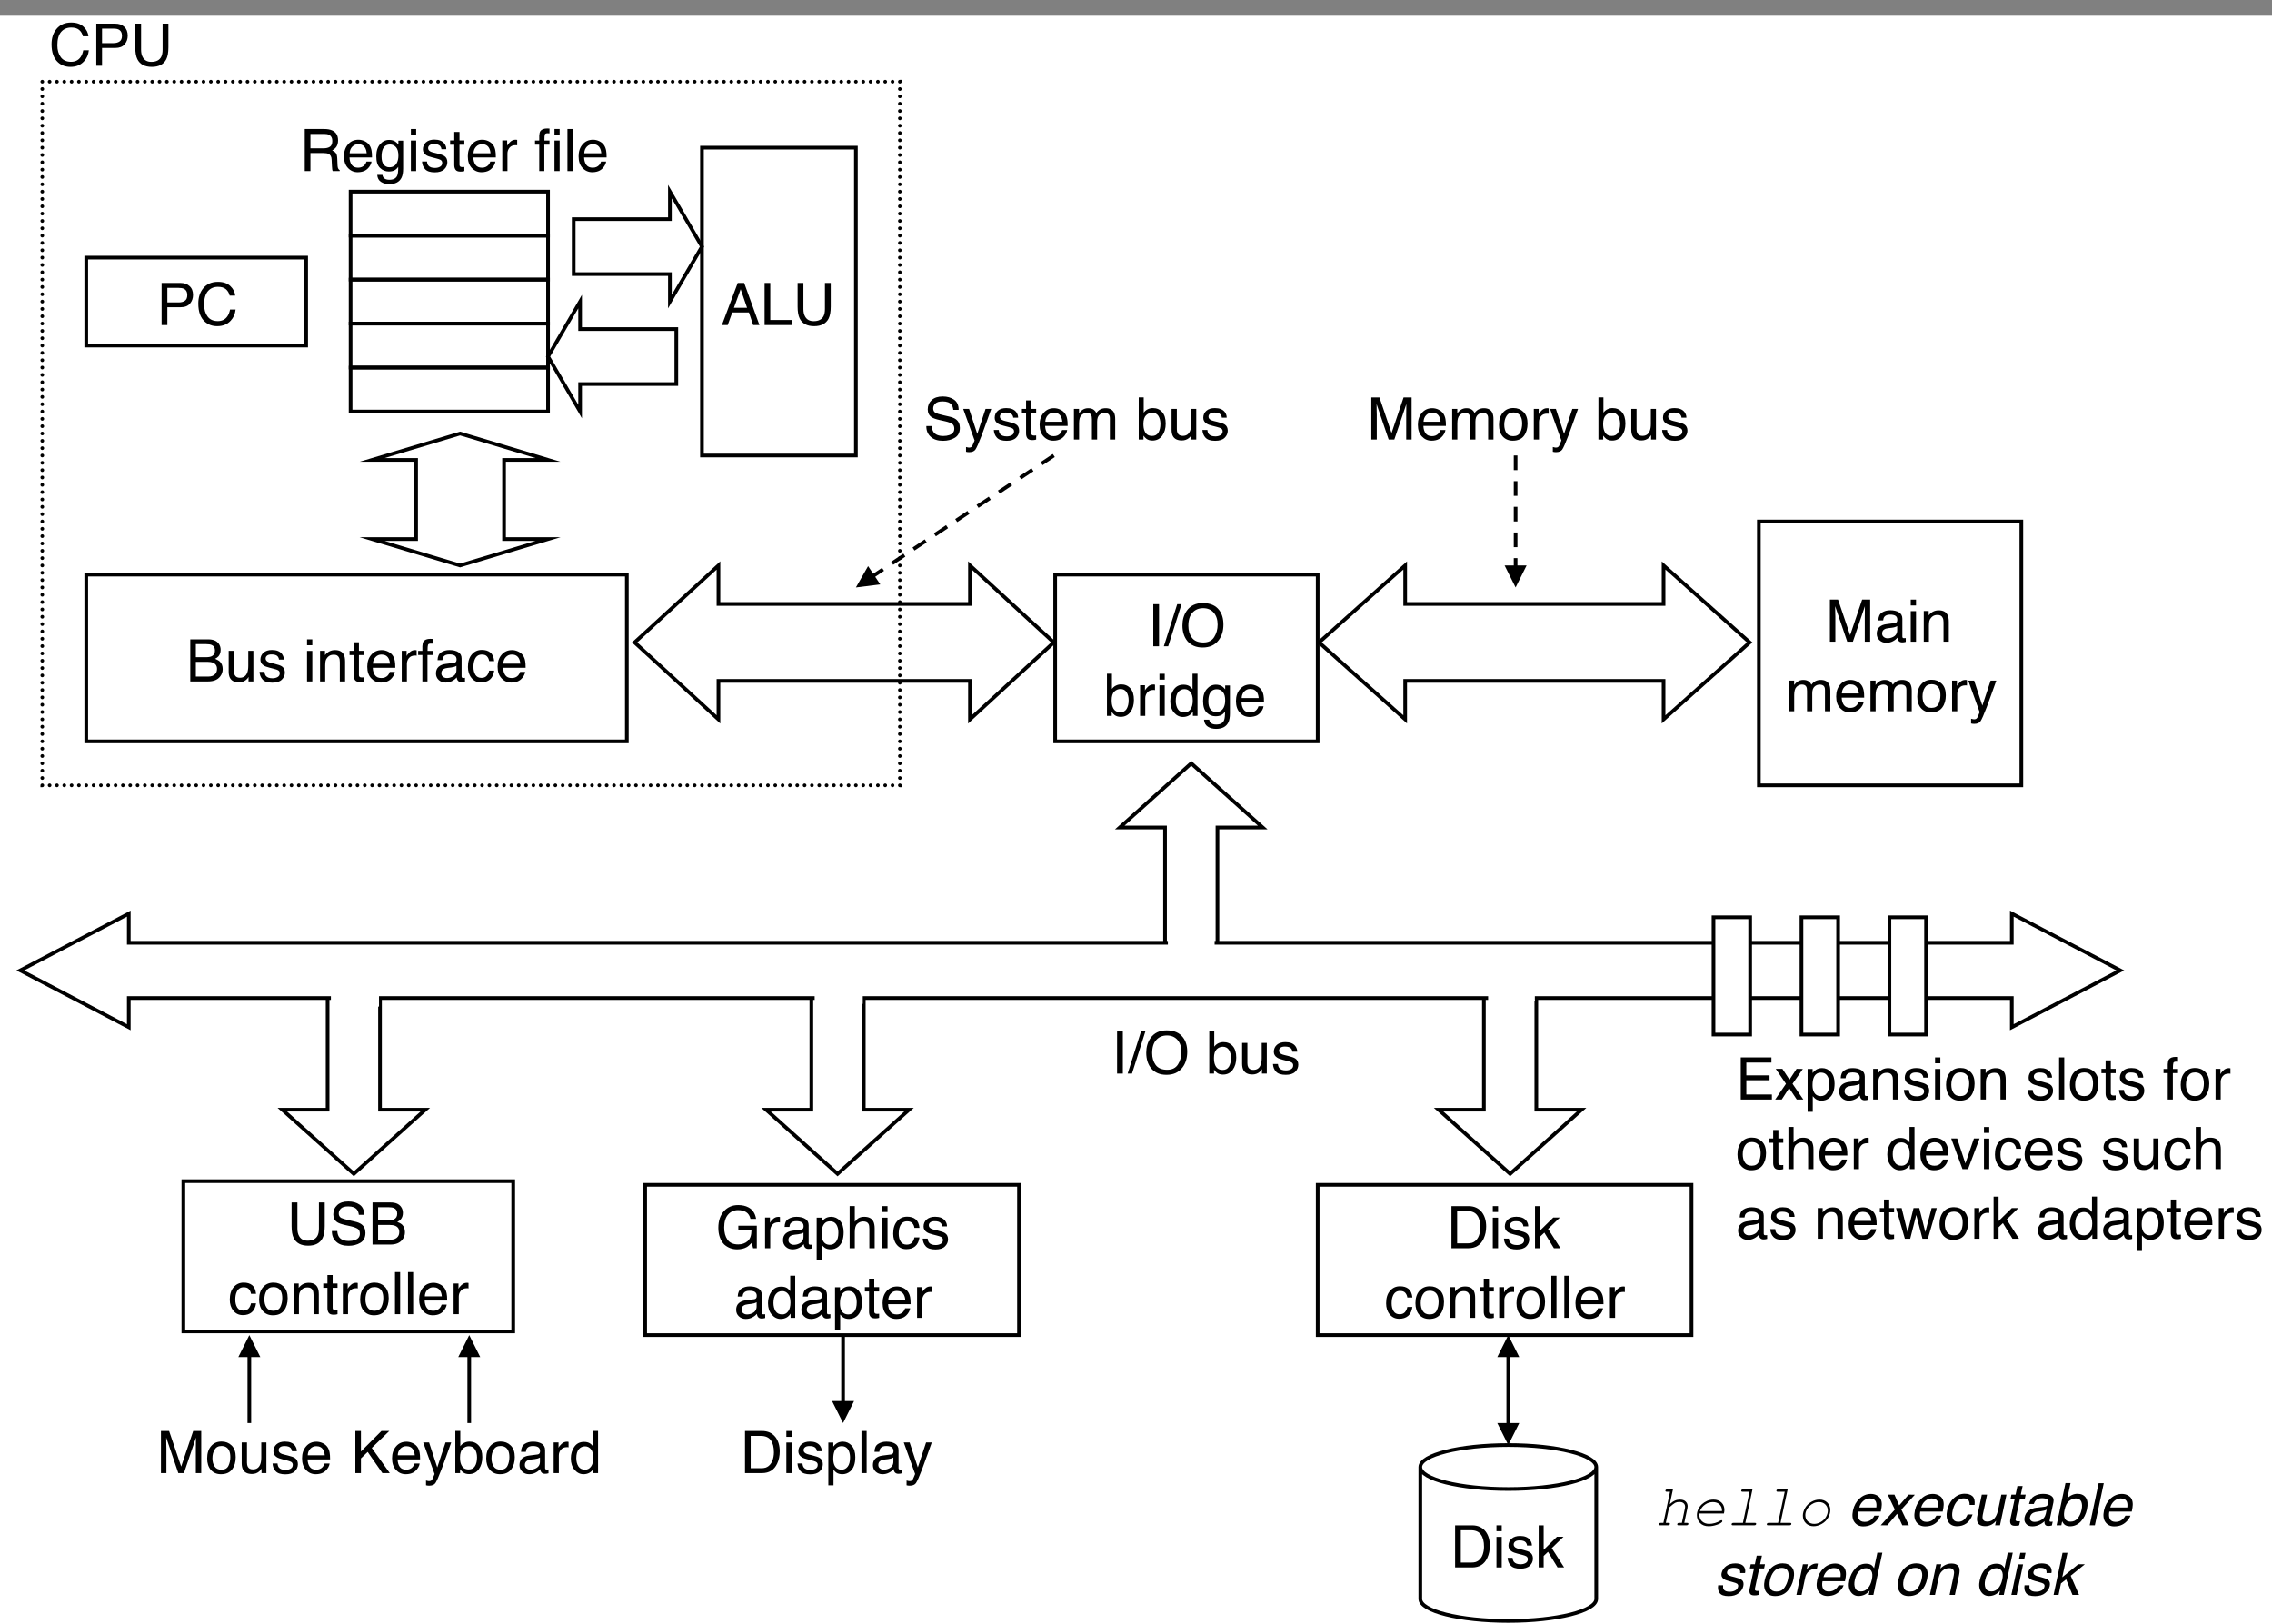 <svg xmlns="http://www.w3.org/2000/svg" xmlns:xlink="http://www.w3.org/1999/xlink" version="1.1" width="619.925pt" height="443.143pt" viewBox="0 0 619.925 443.143">
<rect x="0" y="0" width="619.925" height="443.143" fill="#808080" stroke="none"/>
<defs>
<clipPath id="clip_0">
<path transform="matrix(1,0,0,-1,-36.466,580.29)" d="M36.466 137.147H656.391V580.29H36.466Z" fill-rule="evenodd"/>
</clipPath>
<path id="font_1_12" d="M.074 .718H.213L.419 .111 .624 .718H.761V0H.669V.424C.669 .438 .669 .463 .67 .496 .671 .53 .671 .567 .671 .605L.466 0H.37L.164 .605V.583C.164 .566 .164 .539 .165 .503 .166 .467 .167 .441 .167 .424V0H.074V.718Z"/>
<path id="font_1_18" d="M.132 .139C.132 .114 .141 .094 .16 .08 .178 .065 .2 .058 .226 .058 .257 .058 .286 .065 .315 .079 .364 .102 .389 .141 .389 .195V.266C.378 .259 .364 .253 .347 .248 .33 .243 .314 .24 .297 .238L.244 .232C.212 .228 .188 .222 .172 .212 .145 .197 .132 .173 .132 .139M.345 .317C.365 .319 .378 .328 .385 .342 .389 .35 .391 .361 .391 .376 .391 .406 .38 .428 .359 .442 .338 .455 .307 .462 .268 .462 .222 .462 .189 .449 .17 .425 .159 .411 .152 .39 .149 .363H.067C.069 .428 .089 .473 .13 .498 .17 .523 .216 .536 .27 .536 .331 .536 .381 .524 .419 .501 .458 .478 .477 .441 .477 .392V.09C.477 .081 .478 .073 .482 .068 .486 .062 .494 .06 .506 .06 .51 .06 .514 .06 .519 .06 .524 .061 .529 .062 .535 .062V-.003C.521-.007 .511-.009 .503-.01 .496-.011 .486-.012 .474-.012 .444-.012 .422-.001 .408 .021 .401 .032 .396 .048 .393 .069 .375 .046 .349 .025 .316 .008 .282-.01 .245-.019 .205-.019 .157-.019 .117-.004 .086 .026 .055 .055 .04 .092 .04 .137 .04 .185 .055 .223 .085 .25 .116 .277 .155 .293 .205 .299L.345 .317M.272 .536V.536Z"/>
<path id="font_1_26" d="M.064 .521H.154V0H.064V.521M.064 .718H.154V.618H.064V.718Z"/>
<path id="font_1_30" d="M.064 .523H.148V.449C.173 .48 .199 .502 .227 .515 .254 .528 .285 .535 .319 .535 .393 .535 .443 .509 .469 .457 .484 .429 .491 .389 .491 .336V0H.401V.33C.401 .362 .397 .388 .387 .407 .372 .44 .343 .456 .302 .456 .281 .456 .264 .454 .251 .45 .227 .443 .206 .428 .188 .407 .173 .389 .163 .372 .159 .353 .155 .335 .152 .308 .152 .274V0H.064V.523M.271 .536V.536Z"/>
<path id="font_2_1" d="M0 0Z"/>
<path id="font_1_29" d="M.064 .523H.151V.449C.172 .475 .191 .494 .208 .505 .237 .525 .27 .535 .307 .535 .348 .535 .382 .525 .407 .504 .422 .493 .435 .475 .446 .453 .466 .481 .489 .501 .515 .515 .542 .528 .571 .535 .604 .535 .674 .535 .722 .51 .748 .459 .761 .432 .768 .395 .768 .348V0H.677V.364C.677 .399 .668 .422 .651 .436 .633 .449 .612 .455 .587 .455 .552 .455 .523 .444 .498 .42 .473 .397 .46 .359 .46 .305V0H.371V.342C.371 .377 .367 .403 .358 .419 .345 .444 .32 .456 .284 .456 .25 .456 .22 .443 .193 .417 .166 .392 .152 .345 .152 .278V0H.064V.523Z"/>
<path id="font_1_22" d="M.282 .535C.319 .535 .355 .526 .39 .509 .425 .492 .451 .469 .47 .441 .487 .415 .499 .384 .505 .349 .51 .325 .513 .286 .513 .233H.129C.131 .18 .144 .138 .167 .106 .19 .074 .227 .058 .276 .058 .322 .058 .358 .073 .386 .103 .401 .12 .412 .14 .419 .163H.505C.503 .144 .496 .123 .483 .099 .47 .076 .455 .057 .439 .042 .413 .016 .38-.002 .34-.011 .319-.016 .295-.019 .269-.019 .203-.019 .148 .005 .103 .053 .058 .1 .035 .166 .035 .252 .035 .336 .058 .404 .104 .456 .149 .509 .209 .535 .282 .535M.422 .304C.419 .342 .41 .372 .397 .395 .373 .438 .333 .459 .277 .459 .236 .459 .203 .444 .175 .415 .148 .386 .133 .349 .132 .304H.422M.274 .536V.536Z"/>
<path id="font_1_31" d="M.272 .058C.33 .058 .37 .08 .392 .124 .413 .168 .424 .217 .424 .271 .424 .32 .417 .359 .401 .39 .376 .438 .333 .462 .273 .462 .219 .462 .18 .441 .156 .4 .131 .36 .119 .31 .119 .252 .119 .197 .131 .15 .156 .113 .18 .076 .219 .058 .272 .058M.275 .538C.343 .538 .4 .516 .446 .471 .493 .426 .516 .36 .516 .273 .516 .188 .496 .119 .455 .064 .414 .009 .35-.019 .264-.019 .192-.019 .135 .006 .092 .054 .05 .103 .029 .168 .029 .25 .029 .338 .051 .408 .096 .46 .14 .512 .2 .538 .275 .538M.272 .536V.536Z"/>
<path id="font_1_33" d="M.067 .523H.15V.433C.157 .45 .174 .472 .201 .497 .227 .522 .258 .535 .293 .535 .295 .535 .297 .535 .301 .535 .305 .534 .312 .533 .321 .532V.439C.316 .441 .311 .441 .307 .442 .302 .442 .298 .442 .292 .442 .248 .442 .214 .428 .19 .399 .167 .371 .155 .338 .155 .301V0H.067V.523Z"/>
<path id="font_1_40" d="M.391 .523H.488C.476 .49 .448 .413 .406 .294 .374 .204 .347 .13 .326 .074 .275-.06 .239-.141 .218-.171 .197-.2 .162-.215 .111-.215 .098-.215 .089-.214 .082-.213 .076-.212 .067-.211 .058-.208V-.127C.073-.132 .084-.134 .091-.135 .098-.136 .104-.137 .109-.137 .125-.137 .137-.134 .145-.129 .152-.123 .159-.117 .164-.109 .166-.106 .172-.093 .182-.069 .192-.045 .199-.027 .204-.015L.01 .523H.11L.25 .097 .391 .523M.25 .536V.536Z"/>
<path id="font_1_9" d="M.098 .718H.196V0H.098V.718Z"/>
<path id="font_1_2" d="M.228 .718H.302L.074 0H0L.228 .718Z"/>
<path id="font_1_13" d="M.386 .737C.512 .737 .606 .697 .667 .615 .715 .552 .738 .47 .738 .371 .738 .264 .711 .175 .657 .104 .593 .02 .502-.021 .384-.021 .273-.021 .187 .015 .124 .088 .067 .158 .039 .247 .039 .355 .039 .452 .063 .535 .111 .604 .173 .693 .265 .737 .386 .737M.396 .065C.481 .065 .543 .096 .581 .158 .62 .219 .639 .29 .639 .369 .639 .454 .617 .522 .573 .573 .528 .625 .468 .65 .392 .65 .317 .65 .257 .625 .21 .574 .163 .523 .14 .448 .14 .348 .14 .269 .16 .202 .2 .147 .24 .093 .305 .065 .396 .065M.389 .737V.737Z"/>
<path id="font_1_1" d="M0 0Z"/>
<path id="font_1_19" d="M.058 .719H.143V.459C.162 .485 .185 .504 .212 .517 .239 .53 .268 .537 .299 .537 .364 .537 .417 .515 .457 .47 .498 .425 .518 .359 .518 .272 .518 .189 .498 .12 .458 .065 .418 .011 .362-.017 .292-.017 .252-.017 .218-.007 .191 .012 .175 .024 .157 .042 .139 .067V0H.058V.719M.286 .062C.334 .062 .369 .08 .393 .118 .416 .156 .428 .206 .428 .267 .428 .322 .416 .368 .393 .404 .369 .44 .334 .458 .289 .458 .249 .458 .213 .443 .183 .414 .153 .384 .138 .335 .138 .267 .138 .218 .144 .178 .157 .148 .18 .09 .223 .062 .286 .062Z"/>
<path id="font_1_21" d="M.12 .255C.12 .199 .132 .152 .156 .114 .18 .077 .218 .058 .27 .058 .311 .058 .344 .075 .37 .11 .397 .145 .41 .196 .41 .261 .41 .327 .396 .377 .369 .408 .342 .44 .309 .456 .269 .456 .225 .456 .189 .439 .161 .405 .134 .371 .12 .321 .12 .255M.252 .532C.292 .532 .326 .524 .353 .507 .369 .497 .386 .48 .406 .456V.719H.491V0H.412V.072C.391 .04 .367 .017 .339 .003 .311-.011 .279-.019 .243-.019 .184-.019 .134 .006 .091 .055 .049 .104 .027 .169 .027 .25 .027 .327 .047 .393 .086 .448 .125 .504 .18 .532 .252 .532Z"/>
<path id="font_1_24" d="M.249 .532C.29 .532 .326 .522 .356 .502 .373 .49 .39 .474 .407 .452V.519H.488V.042C.488-.024 .479-.077 .459-.115 .423-.186 .354-.222 .252-.222 .196-.222 .149-.209 .11-.184 .072-.159 .05-.119 .046-.065H.135C.139-.089 .148-.107 .161-.119 .181-.139 .212-.148 .254-.148 .322-.148 .366-.125 .387-.077 .399-.049 .405 .001 .404 .073 .386 .046 .365 .026 .34 .013 .316-0 .283-.007 .242-.007 .186-.007 .136 .013 .094 .054 .051 .094 .03 .16 .03 .253 .03 .341 .051 .409 .094 .458 .137 .508 .188 .532 .249 .532M.407 .263C.407 .328 .394 .376 .367 .407 .34 .438 .306 .454 .265 .454 .203 .454 .161 .425 .138 .367 .126 .336 .12 .296 .12 .246 .12 .187 .132 .142 .156 .112 .18 .081 .212 .065 .252 .065 .316 .065 .36 .094 .386 .151 .4 .183 .407 .221 .407 .263M.259 .536V.536Z"/>
<path id="font_1_4" d="M.346 .414C.387 .414 .419 .42 .441 .431 .477 .449 .495 .481 .495 .528 .495 .575 .476 .607 .438 .623 .417 .632 .385 .637 .342 .637H.169V.414H.346M.378 .083C.438 .083 .48 .1 .506 .135 .522 .156 .53 .183 .53 .214 .53 .266 .507 .301 .46 .32 .435 .33 .403 .335 .362 .335H.169V.083H.378M.074 .718H.382C.466 .718 .526 .693 .561 .642 .582 .613 .592 .578 .592 .54 .592 .494 .579 .457 .554 .428 .54 .413 .521 .399 .496 .386 .533 .372 .56 .356 .579 .339 .611 .307 .627 .264 .627 .209 .627 .163 .612 .121 .583 .084 .54 .028 .471 0 .377 0H.074V.718Z"/>
<path id="font_1_36" d="M.152 .523V.176C.152 .149 .157 .127 .165 .11 .181 .079 .21 .063 .252 .063 .314 .063 .355 .091 .377 .146 .389 .175 .396 .215 .396 .266V.523H.483V0H.4L.401 .077C.39 .057 .376 .04 .359 .027 .325-.001 .285-.015 .237-.015 .162-.015 .111 .01 .084 .06 .07 .087 .062 .123 .062 .167V.523H.152M.273 .536V.536Z"/>
<path id="font_1_34" d="M.117 .164C.119 .135 .127 .112 .139 .096 .161 .068 .199 .054 .254 .054 .286 .054 .315 .061 .34 .075 .365 .089 .377 .111 .377 .141 .377 .163 .367 .181 .347 .192 .334 .199 .309 .208 .272 .217L.202 .235C.158 .246 .125 .258 .104 .272 .066 .296 .047 .329 .047 .371 .047 .42 .065 .46 .1 .491 .136 .522 .184 .537 .244 .537 .323 .537 .38 .514 .415 .468 .436 .438 .447 .407 .446 .373H.363C.362 .393 .355 .411 .342 .427 .322 .45 .287 .461 .237 .461 .204 .461 .179 .455 .162 .442 .145 .429 .136 .413 .136 .392 .136 .369 .147 .351 .17 .337 .183 .329 .202 .322 .228 .316L.286 .302C.349 .287 .391 .272 .413 .257 .447 .235 .464 .199 .464 .151 .464 .105 .446 .064 .411 .03 .376-.004 .322-.021 .25-.021 .172-.021 .117-.003 .084 .033 .052 .068 .035 .112 .032 .164H.117M.247 .536V.536Z"/>
<path id="font_1_35" d="M.082 .668H.171V.523H.254V.45H.171V.11C.171 .092 .177 .08 .189 .074 .196 .07 .208 .068 .224 .068 .228 .068 .232 .068 .237 .069 .242 .069 .248 .069 .254 .07V0C.244-.003 .234-.005 .223-.007 .212-.008 .2-.009 .188-.009 .146-.009 .119 .002 .104 .023 .089 .044 .082 .071 .082 .104V.45H.011V.523H.082V.668Z"/>
<path id="font_1_23" d="M.086 .602C.088 .638 .094 .665 .105 .682 .126 .712 .166 .727 .224 .727 .23 .727 .235 .726 .241 .726 .247 .726 .254 .725 .261 .725V.645C.252 .645 .246 .645 .241 .645 .237 .645 .234 .646 .23 .646 .203 .646 .187 .639 .182 .625 .177 .611 .174 .576 .174 .521H.261V.451H.173V0H.086V.451H.014V.521H.086V.602Z"/>
<path id="font_1_20" d="M.266 .538C.325 .538 .373 .524 .41 .495 .447 .466 .469 .417 .477 .347H.391C.386 .379 .374 .406 .355 .427 .337 .448 .307 .459 .266 .459 .21 .459 .17 .432 .146 .377 .13 .342 .123 .298 .123 .246 .123 .194 .134 .15 .156 .114 .178 .078 .213 .061 .26 .061 .297 .061 .326 .072 .347 .094 .368 .116 .383 .146 .391 .185H.477C.467 .115 .442 .065 .403 .032 .364 0 .314-.016 .253-.016 .185-.016 .131 .009 .09 .059 .049 .109 .029 .172 .029 .247 .029 .339 .051 .41 .096 .461 .14 .513 .197 .538 .266 .538M.252 .536V.536Z"/>
<path id="font_1_3" d="M.444 .294 .335 .611 .22 .294H.444M.285 .718H.395L.655 0H.548L.476 .215H.192L.114 0H.015L.285 .718M.335 .718V.718Z"/>
<path id="font_1_11" d="M.076 .718H.173V.086H.537V0H.076V.718Z"/>
<path id="font_1_17" d="M.182 .718V.274C.182 .222 .191 .179 .211 .145 .24 .092 .289 .066 .357 .066 .44 .066 .496 .095 .525 .151 .541 .181 .549 .223 .549 .274V.718H.648V.315C.648 .227 .636 .159 .612 .111 .569 .025 .486-.019 .365-.019 .244-.019 .162 .025 .119 .111 .095 .159 .083 .227 .083 .315V.718H.182M.366 .718V.718Z"/>
<path id="font_3_15" d="M.41 .389C.455 .389 .491 .398 .518 .416 .544 .434 .558 .467 .558 .515 .558 .566 .539 .601 .502 .619 .482 .629 .456 .634 .422 .634H.185V.389H.41M.088 .718H.42C.475 .718 .52 .71 .555 .694 .623 .663 .656 .607 .656 .524 .656 .481 .647 .446 .63 .419 .612 .391 .587 .369 .555 .353 .583 .341 .604 .326 .618 .308 .633 .289 .64 .259 .642 .217L.646 .121C.646 .094 .649 .074 .652 .06 .658 .038 .669 .023 .684 .017V0H.564C.561 .006 .559 .014 .557 .024 .555 .034 .553 .053 .552 .081L.546 .2C.544 .247 .526 .278 .494 .294 .475 .303 .446 .308 .406 .308H.185V0H.088V.718Z"/>
<path id="font_3_22" d="M.282 .535C.319 .535 .355 .526 .39 .509 .425 .492 .451 .469 .47 .441 .487 .415 .499 .384 .505 .349 .51 .325 .513 .286 .513 .233H.129C.131 .18 .144 .138 .167 .106 .19 .074 .227 .058 .276 .058 .322 .058 .358 .073 .386 .103 .401 .12 .412 .14 .419 .163H.505C.503 .144 .496 .123 .483 .099 .47 .076 .455 .057 .439 .042 .413 .016 .38-.002 .34-.011 .319-.016 .295-.019 .269-.019 .203-.019 .148 .005 .103 .053 .058 .1 .035 .166 .035 .252 .035 .336 .058 .404 .104 .456 .149 .509 .209 .535 .282 .535M.422 .304C.419 .342 .41 .372 .397 .395 .373 .438 .333 .459 .277 .459 .236 .459 .203 .444 .175 .415 .148 .386 .133 .349 .132 .304H.422M.274 .536V.536Z"/>
<path id="font_3_24" d="M.249 .532C.29 .532 .326 .522 .356 .502 .373 .49 .39 .474 .407 .452V.519H.488V.042C.488-.024 .479-.077 .459-.115 .423-.186 .354-.222 .252-.222 .196-.222 .149-.209 .11-.184 .072-.159 .05-.119 .046-.065H.135C.139-.089 .148-.107 .161-.119 .181-.139 .212-.148 .254-.148 .322-.148 .366-.125 .387-.077 .399-.049 .405 .001 .404 .073 .386 .046 .365 .026 .34 .013 .316-0 .283-.007 .242-.007 .186-.007 .136 .013 .094 .054 .051 .094 .03 .16 .03 .253 .03 .341 .051 .409 .094 .458 .137 .508 .188 .532 .249 .532M.407 .263C.407 .328 .394 .376 .367 .407 .34 .438 .306 .454 .265 .454 .203 .454 .161 .425 .138 .367 .126 .336 .12 .296 .12 .246 .12 .187 .132 .142 .156 .112 .18 .081 .212 .065 .252 .065 .316 .065 .36 .094 .386 .151 .4 .183 .407 .221 .407 .263M.259 .536V.536Z"/>
<path id="font_3_26" d="M.064 .521H.154V0H.064V.521M.064 .718H.154V.618H.064V.718Z"/>
<path id="font_3_34" d="M.117 .164C.119 .135 .127 .112 .139 .096 .161 .068 .199 .054 .254 .054 .286 .054 .315 .061 .34 .075 .365 .089 .377 .111 .377 .141 .377 .163 .367 .181 .347 .192 .334 .199 .309 .208 .272 .217L.202 .235C.158 .246 .125 .258 .104 .272 .066 .296 .047 .329 .047 .371 .047 .42 .065 .46 .1 .491 .136 .522 .184 .537 .244 .537 .323 .537 .38 .514 .415 .468 .436 .438 .447 .407 .446 .373H.363C.362 .393 .355 .411 .342 .427 .322 .45 .287 .461 .237 .461 .204 .461 .179 .455 .162 .442 .145 .429 .136 .413 .136 .392 .136 .369 .147 .351 .17 .337 .183 .329 .202 .322 .228 .316L.286 .302C.349 .287 .391 .272 .413 .257 .447 .235 .464 .199 .464 .151 .464 .105 .446 .064 .411 .03 .376-.004 .322-.021 .25-.021 .172-.021 .117-.003 .084 .033 .052 .068 .035 .112 .032 .164H.117M.247 .536V.536Z"/>
<path id="font_3_35" d="M.082 .668H.171V.523H.254V.45H.171V.11C.171 .092 .177 .08 .189 .074 .196 .07 .208 .068 .224 .068 .228 .068 .232 .068 .237 .069 .242 .069 .248 .069 .254 .07V0C.244-.003 .234-.005 .223-.007 .212-.008 .2-.009 .188-.009 .146-.009 .119 .002 .104 .023 .089 .044 .082 .071 .082 .104V.45H.011V.523H.082V.668Z"/>
<path id="font_3_33" d="M.067 .523H.15V.433C.157 .45 .174 .472 .201 .497 .227 .522 .258 .535 .293 .535 .295 .535 .297 .535 .301 .535 .305 .534 .312 .533 .321 .532V.439C.316 .441 .311 .441 .307 .442 .302 .442 .298 .442 .292 .442 .248 .442 .214 .428 .19 .399 .167 .371 .155 .338 .155 .301V0H.067V.523Z"/>
<path id="font_3_1" d="M0 0Z"/>
<path id="font_3_41" d="M.086 .602C.088 .638 .094 .665 .105 .682 .126 .712 .166 .727 .224 .727 .23 .727 .235 .726 .241 .726 .247 .726 .254 .725 .261 .725V.645C.252 .645 .246 .645 .241 .645 .237 .645 .234 .646 .23 .646 .203 .646 .187 .639 .182 .625 .177 .611 .174 .576 .174 .521H.261V.451H.173V0H.086V.451H.014V.521H.086V.602M.346 .618V.718H.434V.618H.346M.346 .521H.434V0H.346V.521Z"/>
<path id="font_3_28" d="M.067 .718H.155V0H.067V.718Z"/>
<clipPath id="clip_4">
<path transform="matrix(1,0,0,-1,-36.466,580.29)" d="M36 36H756V576H36Z"/>
</clipPath>
<path id="font_1_5" d="M.378 .737C.469 .737 .54 .713 .59 .665 .64 .617 .668 .563 .673 .502H.579C.568 .548 .546 .585 .514 .612 .482 .639 .437 .652 .379 .652 .309 .652 .252 .628 .208 .578 .165 .528 .143 .452 .143 .35 .143 .266 .163 .198 .202 .146 .241 .093 .3 .067 .377 .067 .449 .067 .504 .095 .541 .15 .561 .179 .576 .217 .585 .264H.68C.672 .188 .644 .125 .596 .074 .539 .012 .462-.019 .366-.019 .282-.019 .212 .007 .156 .057 .081 .124 .044 .227 .044 .366 .044 .472 .072 .559 .128 .627 .188 .7 .272 .737 .378 .737M.359 .737V.737Z"/>
<path id="font_1_14" d="M.085 .718H.408C.472 .718 .523 .7 .562 .664 .602 .628 .621 .577 .621 .512 .621 .456 .604 .407 .569 .366 .534 .324 .48 .304 .408 .304H.183V0H.085V.718M.523 .511C.523 .564 .503 .6 .464 .619 .443 .629 .413 .634 .376 .634H.183V.386H.376C.42 .386 .455 .395 .482 .414 .509 .432 .523 .465 .523 .511Z"/>
<path id="font_1_16" d="M.14 .231C.142 .191 .152 .158 .168 .132 .201 .084 .257 .061 .339 .061 .375 .061 .409 .066 .438 .076 .496 .096 .525 .132 .525 .185 .525 .224 .513 .251 .489 .268 .464 .284 .425 .299 .373 .311L.275 .333C.212 .347 .167 .363 .141 .38 .095 .41 .072 .455 .072 .515 .072 .579 .095 .632 .139 .673 .184 .715 .247 .735 .329 .735 .404 .735 .468 .717 .52 .681 .573 .645 .599 .587 .599 .507H.508C.503 .545 .493 .575 .477 .595 .447 .633 .397 .651 .326 .651 .268 .651 .227 .639 .202 .615 .177 .591 .165 .563 .165 .531 .165 .496 .179 .47 .208 .454 .228 .444 .271 .43 .339 .415L.439 .392C.488 .381 .525 .366 .552 .346 .597 .313 .62 .264 .62 .2 .62 .121 .591 .064 .533 .03 .476-.004 .409-.021 .332-.021 .243-.021 .173 .001 .123 .047 .072 .092 .047 .154 .048 .231H.14M.336 .737V.737Z"/>
<path id="font_1_6" d="M.352 .083C.384 .083 .411 .086 .433 .093 .47 .106 .501 .13 .525 .167 .545 .195 .558 .233 .567 .278 .572 .305 .574 .33 .574 .353 .574 .442 .557 .511 .521 .56 .486 .609 .429 .634 .351 .634H.178V.083H.352M.081 .718H.371C.47 .718 .546 .683 .601 .613 .649 .55 .673 .469 .673 .37 .673 .294 .659 .225 .63 .163 .58 .054 .493 0 .37 0H.081V.718Z"/>
<path id="font_1_27" d="M.062 .718H.147V.301L.373 .523H.485L.285 .329 .496 0H.384L.221 .266 .147 .196V0H.062V.718Z"/>
<path id="font_3_20" d="M.266 .538C.325 .538 .373 .524 .41 .495 .447 .466 .469 .417 .477 .347H.391C.386 .379 .374 .406 .355 .427 .337 .448 .307 .459 .266 .459 .21 .459 .17 .432 .146 .377 .13 .342 .123 .298 .123 .246 .123 .194 .134 .15 .156 .114 .178 .078 .213 .061 .26 .061 .297 .061 .326 .072 .347 .094 .368 .116 .383 .146 .391 .185H.477C.467 .115 .442 .065 .403 .032 .364 0 .314-.016 .253-.016 .185-.016 .131 .009 .09 .059 .049 .109 .029 .172 .029 .247 .029 .339 .051 .41 .096 .461 .14 .513 .197 .538 .266 .538M.252 .536V.536Z"/>
<path id="font_3_31" d="M.272 .058C.33 .058 .37 .08 .392 .124 .413 .168 .424 .217 .424 .271 .424 .32 .417 .359 .401 .39 .376 .438 .333 .462 .273 .462 .219 .462 .18 .441 .156 .4 .131 .36 .119 .31 .119 .252 .119 .197 .131 .15 .156 .113 .18 .076 .219 .058 .272 .058M.275 .538C.343 .538 .4 .516 .446 .471 .493 .426 .516 .36 .516 .273 .516 .188 .496 .119 .455 .064 .414 .009 .35-.019 .264-.019 .192-.019 .135 .006 .092 .054 .05 .103 .029 .168 .029 .25 .029 .338 .051 .408 .096 .46 .14 .512 .2 .538 .275 .538M.272 .536V.536Z"/>
<path id="font_3_30" d="M.064 .523H.148V.449C.173 .48 .199 .502 .227 .515 .254 .528 .285 .535 .319 .535 .393 .535 .443 .509 .469 .457 .484 .429 .491 .389 .491 .336V0H.401V.33C.401 .362 .397 .388 .387 .407 .372 .44 .343 .456 .302 .456 .281 .456 .264 .454 .251 .45 .227 .443 .206 .428 .188 .407 .173 .389 .163 .372 .159 .353 .155 .335 .152 .308 .152 .274V0H.064V.523M.271 .536V.536Z"/>
<path id="font_1_8" d="M.386 .736C.454 .736 .512 .723 .561 .697 .632 .66 .676 .595 .692 .501H.596C.584 .553 .56 .591 .523 .615 .486 .639 .44 .65 .384 .65 .317 .65 .261 .626 .216 .576 .171 .526 .148 .452 .148 .354 .148 .268 .167 .199 .204 .146 .242 .092 .303 .065 .387 .065 .452 .065 .506 .084 .548 .121 .591 .159 .612 .219 .613 .303H.389V.384H.704V0H.641L.618 .093C.585 .057 .556 .032 .53 .018 .488-.006 .433-.019 .368-.019 .283-.019 .21 .009 .148 .064 .082 .133 .048 .228 .048 .348 .048 .468 .081 .564 .146 .635 .208 .702 .288 .736 .386 .736M.37 .737V.737Z"/>
<path id="font_1_32" d="M.285 .058C.326 .058 .36 .075 .387 .109 .415 .144 .428 .195 .428 .264 .428 .306 .422 .342 .41 .372 .387 .43 .346 .459 .285 .459 .224 .459 .183 .428 .16 .367 .148 .335 .142 .293 .142 .243 .142 .202 .148 .168 .16 .139 .183 .085 .225 .058 .285 .058M.058 .521H.143V.452C.161 .475 .18 .494 .201 .507 .23 .526 .265 .536 .305 .536 .364 .536 .415 .513 .456 .468 .497 .422 .518 .357 .518 .273 .518 .159 .488 .077 .429 .028 .391-.003 .347-.019 .297-.019 .257-.019 .224-.01 .198 .007 .182 .017 .165 .034 .146 .057V-.209H.058V.521Z"/>
<path id="font_1_25" d="M.064 .719H.152V.452C.173 .479 .192 .497 .208 .508 .237 .527 .272 .536 .314 .536 .39 .536 .442 .51 .469 .456 .483 .427 .491 .387 .491 .336V0H.4V.33C.4 .368 .396 .396 .386 .414 .37 .443 .34 .457 .296 .457 .259 .457 .226 .444 .197 .419 .167 .394 .152 .347 .152 .277V0H.064V.719Z"/>
<path id="font_1_10" d="M.076 .718H.171V.368L.521 .718H.655L.356 .429 .663 0H.537L.286 .361 .171 .25V0H.076V.718Z"/>
<path id="font_3_6" d="M.352 .083C.384 .083 .411 .086 .433 .093 .47 .106 .501 .13 .525 .167 .545 .195 .558 .233 .567 .278 .572 .305 .574 .33 .574 .353 .574 .442 .557 .511 .521 .56 .486 .609 .429 .634 .351 .634H.178V.083H.352M.081 .718H.371C.47 .718 .546 .683 .601 .613 .649 .55 .673 .469 .673 .37 .673 .294 .659 .225 .63 .163 .58 .054 .493 0 .37 0H.081V.718Z"/>
<path id="font_3_32" d="M.285 .058C.326 .058 .36 .075 .387 .109 .415 .144 .428 .195 .428 .264 .428 .306 .422 .342 .41 .372 .387 .43 .346 .459 .285 .459 .224 .459 .183 .428 .16 .367 .148 .335 .142 .293 .142 .243 .142 .202 .148 .168 .16 .139 .183 .085 .225 .058 .285 .058M.058 .521H.143V.452C.161 .475 .18 .494 .201 .507 .23 .526 .265 .536 .305 .536 .364 .536 .415 .513 .456 .468 .497 .422 .518 .357 .518 .273 .518 .159 .488 .077 .429 .028 .391-.003 .347-.019 .297-.019 .257-.019 .224-.01 .198 .007 .182 .017 .165 .034 .146 .057V-.209H.058V.521Z"/>
<path id="font_3_18" d="M.132 .139C.132 .114 .141 .094 .16 .08 .178 .065 .2 .058 .226 .058 .257 .058 .286 .065 .315 .079 .364 .102 .389 .141 .389 .195V.266C.378 .259 .364 .253 .347 .248 .33 .243 .314 .24 .297 .238L.244 .232C.212 .228 .188 .222 .172 .212 .145 .197 .132 .173 .132 .139M.345 .317C.365 .319 .378 .328 .385 .342 .389 .35 .391 .361 .391 .376 .391 .406 .38 .428 .359 .442 .338 .455 .307 .462 .268 .462 .222 .462 .189 .449 .17 .425 .159 .411 .152 .39 .149 .363H.067C.069 .428 .089 .473 .13 .498 .17 .523 .216 .536 .27 .536 .331 .536 .381 .524 .419 .501 .458 .478 .477 .441 .477 .392V.09C.477 .081 .478 .073 .482 .068 .486 .062 .494 .06 .506 .06 .51 .06 .514 .06 .519 .06 .524 .061 .529 .062 .535 .062V-.003C.521-.007 .511-.009 .503-.01 .496-.011 .486-.012 .474-.012 .444-.012 .422-.001 .408 .021 .401 .032 .396 .048 .393 .069 .375 .046 .349 .025 .316 .008 .282-.01 .245-.019 .205-.019 .157-.019 .117-.004 .086 .026 .055 .055 .04 .092 .04 .137 .04 .185 .055 .223 .085 .25 .116 .277 .155 .293 .205 .299L.345 .317M.272 .536V.536Z"/>
<path id="font_3_40" d="M.391 .523H.488C.476 .49 .448 .413 .406 .294 .374 .204 .347 .13 .326 .074 .275-.06 .239-.141 .218-.171 .197-.2 .162-.215 .111-.215 .098-.215 .089-.214 .082-.213 .076-.212 .067-.211 .058-.208V-.127C.073-.132 .084-.134 .091-.135 .098-.136 .104-.137 .109-.137 .125-.137 .137-.134 .145-.129 .152-.123 .159-.117 .164-.109 .166-.106 .172-.093 .182-.069 .192-.045 .199-.027 .204-.015L.01 .523H.11L.25 .097 .391 .523M.25 .536V.536Z"/>
<clipPath id="clip_5">
<path transform="matrix(1,0,0,-1,-36.466,580.29)" d="M36 36H756V576H36Z"/>
</clipPath>
<path id="font_3_7" d="M.085 .718H.608V.63H.18V.412H.576V.329H.18V.086H.616V0H.085V.718M.351 .718V.718Z"/>
<path id="font_3_39" d="M.015 .523H.128L.249 .339 .37 .523 .477 .521 .301 .268 .485 0H.373L.243 .196 .117 0H.005L.189 .268 .015 .523Z"/>
<path id="font_3_23" d="M.086 .602C.088 .638 .094 .665 .105 .682 .126 .712 .166 .727 .224 .727 .23 .727 .235 .726 .241 .726 .247 .726 .254 .725 .261 .725V.645C.252 .645 .246 .645 .241 .645 .237 .645 .234 .646 .23 .646 .203 .646 .187 .639 .182 .625 .177 .611 .174 .576 .174 .521H.261V.451H.173V0H.086V.451H.014V.521H.086V.602Z"/>
<path id="font_1_37" d="M.107 .523 .247 .097 .393 .523H.489L.292 0H.198L.005 .523H.107Z"/>
<path id="font_1_38" d="M.105 .523 .206 .111 .308 .523H.406L.509 .113 .616 .523H.704L.552 0H.46L.354 .405 .251 0H.16L.009 .523H.105Z"/>
<path id="font_6_2" d="M.296 .613 .242 .361C.275 .39 .304 .41 .331 .421 .357 .433 .385 .438 .414 .438 .456 .438 .489 .428 .511 .406 .534 .385 .546 .357 .546 .324 .546 .315 .545 .306 .543 .296L.489 .041H.535C.544 .041 .55 .04 .554 .037 .557 .034 .559 .03 .559 .025 .559 .018 .556 .012 .551 .007 .545 .002 .537 0 .526 0H.393C.383 0 .377 .001 .374 .004 .371 .007 .369 .011 .369 .017 .369 .023 .372 .029 .377 .034 .383 .039 .391 .041 .401 .041H.448L.501 .294C.503 .301 .503 .308 .503 .316 .503 .34 .495 .36 .478 .375 .462 .391 .437 .398 .404 .398 .376 .398 .353 .393 .333 .383 .312 .372 .278 .345 .229 .301L.174 .041H.221C.23 .041 .236 .04 .239 .037 .243 .034 .244 .03 .244 .025 .244 .018 .241 .012 .236 .007 .231 .002 .223 0 .212 0H.078C.069 0 .063 .001 .06 .004 .056 .007 .055 .011 .055 .017 .055 .023 .057 .029 .063 .034 .068 .039 .076 .041 .087 .041H.133L.246 .572H.191C.182 .572 .176 .574 .172 .577 .169 .58 .167 .584 .167 .589 .167 .595 .17 .601 .176 .606 .181 .611 .189 .613 .2 .613H.296Z"/>
<path id="font_6_1" d="M.565 .201H.147C.146 .191 .146 .183 .146 .178 .146 .134 .161 .097 .191 .068 .222 .039 .263 .024 .314 .024 .345 .024 .378 .029 .413 .039 .449 .049 .479 .063 .504 .08 .512 .084 .518 .087 .522 .087 .527 .087 .53 .085 .533 .082 .536 .079 .538 .075 .538 .07 .538 .064 .535 .059 .53 .054 .515 .038 .485 .022 .44 .007 .395-.008 .349-.016 .303-.016 .243-.016 .195 .002 .159 .038 .123 .073 .104 .118 .104 .173 .104 .209 .112 .243 .128 .275 .144 .308 .164 .335 .19 .359 .215 .382 .245 .401 .278 .416 .311 .431 .348 .438 .387 .438 .443 .438 .488 .422 .522 .389 .556 .356 .573 .314 .573 .262 .573 .245 .571 .225 .565 .201M.532 .243C.534 .288 .521 .325 .492 .354 .464 .382 .425 .396 .377 .396 .33 .396 .286 .383 .246 .355 .205 .327 .175 .29 .156 .243H.532Z"/>
<path id="font_6_3" d="M.452 .613 .33 .041H.491C.5 .041 .507 .04 .51 .037 .513 .034 .515 .03 .515 .025 .515 .018 .512 .012 .507 .007 .501 .002 .493 0 .482 0H.119C.11 0 .104 .001 .101 .004 .097 .007 .096 .011 .096 .017 .096 .023 .098 .029 .104 .034 .109 .039 .117 .041 .128 .041H.289L.402 .572H.283C.274 .572 .268 .574 .265 .577 .261 .58 .26 .584 .26 .589 .26 .595 .262 .601 .268 .606 .273 .611 .281 .613 .292 .613H.452Z"/>
<path id="font_6_4" d="M.295-.016C.241-.016 .197 .001 .163 .035 .128 .07 .111 .113 .111 .165 .111 .208 .124 .251 .15 .296 .176 .34 .212 .375 .257 .4 .302 .426 .348 .438 .395 .438 .448 .438 .492 .422 .527 .388 .561 .354 .579 .312 .579 .261 .579 .217 .566 .173 .541 .129 .516 .085 .48 .05 .434 .024 .389-.002 .342-.016 .295-.016M.304 .024C.343 .024 .381 .035 .418 .057 .456 .079 .485 .107 .506 .143 .526 .179 .537 .215 .537 .252 .537 .293 .522 .327 .494 .355 .466 .383 .43 .396 .386 .396 .354 .396 .325 .39 .298 .378 .27 .365 .246 .349 .225 .329 .204 .309 .187 .286 .173 .258 .16 .231 .153 .202 .153 .173 .153 .13 .167 .095 .195 .067 .224 .038 .26 .024 .304 .024Z"/>
<path id="font_7_1" d="M0 0Z"/>
<path id="font_7_6" d="M.563 .441C.575 .415 .58 .384 .579 .349 .579 .325 .573 .286 .562 .233H.179C.169 .18 .172 .138 .189 .106 .206 .074 .239 .058 .288 .058 .334 .058 .374 .073 .407 .103 .427 .121 .442 .141 .454 .164H.54C.534 .145 .521 .123 .504 .1 .486 .076 .467 .057 .448 .042 .416 .016 .379-.002 .338-.011 .315-.016 .291-.019 .264-.019 .199-.019 .149 .005 .114 .053 .079 .1 .07 .166 .088 .252 .106 .336 .144 .404 .2 .456 .257 .509 .322 .535 .396 .535 .433 .535 .467 .526 .498 .509 .529 .492 .551 .469 .563 .441M.486 .304C.491 .342 .489 .372 .481 .395 .466 .437 .43 .458 .374 .458 .334 .458 .297 .443 .263 .414 .23 .385 .207 .348 .196 .304H.486Z"/>
<path id="font_7_16" d="M.125 .523H.239L.32 .339 .481 .523 .587 .521 .357 .268 .485 0H.373L.284 .196 .117 0H.005L.246 .268 .125 .523Z"/>
<path id="font_7_4" d="M.55 .347H.465C.466 .379 .46 .406 .446 .427 .432 .448 .405 .459 .364 .459 .308 .459 .262 .432 .226 .377 .203 .341 .186 .298 .175 .246 .163 .193 .165 .149 .18 .113 .194 .077 .225 .06 .273 .06 .309 .06 .341 .071 .367 .093 .393 .115 .414 .146 .43 .185H.516C.491 .115 .456 .065 .41 .032 .364 0 .311-.016 .25-.016 .182-.016 .132 .009 .102 .059 .072 .109 .065 .172 .081 .247 .101 .339 .138 .41 .194 .461 .249 .513 .311 .538 .38 .538 .439 .538 .484 .524 .515 .495 .546 .466 .557 .417 .55 .347Z"/>
<path id="font_7_15" d="M.263 .523 .189 .176C.184 .149 .184 .127 .188 .11 .197 .079 .223 .063 .266 .063 .327 .063 .374 .091 .408 .146 .426 .175 .441 .215 .452 .266L.506 .523H.594L.483 0H.4L.417 .077C.402 .057 .384 .041 .364 .027 .325-.001 .281-.015 .233-.015 .159-.015 .113 .01 .097 .06 .088 .087 .088 .123 .098 .167L.173 .523H.263Z"/>
<path id="font_7_14" d="M.224 .669H.313L.282 .523H.365L.35 .451H.267L.194 .109C.19 .091 .194 .079 .205 .073 .211 .069 .222 .067 .238 .067 .242 .067 .247 .068 .251 .068 .256 .068 .262 .068 .269 .069L.254-0C.244-.003 .233-.006 .221-.007 .21-.008 .198-.009 .186-.009 .145-.009 .119 .002 .109 .023 .098 .044 .097 .071 .104 .105L.178 .451H.107L.122 .523H.193L.224 .669Z"/>
<path id="font_7_2" d="M.237 .058C.268 .058 .3 .065 .332 .079 .386 .103 .418 .142 .43 .196L.445 .267C.433 .26 .418 .254 .4 .25 .382 .245 .365 .242 .348 .24L.293 .233C.261 .229 .235 .222 .217 .213 .187 .198 .168 .173 .161 .14 .156 .114 .161 .094 .176 .08 .191 .065 .212 .058 .237 .058M.412 .317C.432 .32 .448 .328 .458 .343 .464 .35 .468 .362 .471 .376 .477 .406 .471 .428 .453 .442 .434 .455 .405 .462 .365 .462 .319 .462 .284 .45 .26 .425 .246 .411 .235 .391 .226 .364H.144C.159 .428 .19 .473 .235 .498 .281 .524 .33 .536 .383 .536 .445 .536 .492 .524 .525 .501 .559 .477 .57 .441 .56 .391L.496 .09C.494 .081 .494 .073 .496 .068 .499 .062 .506 .06 .518 .06 .522 .06 .526 .06 .531 .06 .537 .061 .542 .062 .548 .062L.534-.003C.519-.007 .509-.009 .501-.01 .494-.011 .484-.012 .472-.012 .441-.012 .422-.001 .413 .021 .408 .032 .406 .048 .408 .069 .385 .045 .354 .025 .317 .008 .28-.009 .242-.018 .201-.018 .153-.018 .116-.003 .092 .027 .067 .056 .059 .093 .069 .137 .079 .186 .102 .224 .138 .25 .174 .277 .218 .293 .268 .3L.412 .317Z"/>
<path id="font_7_3" d="M.21 .72H.296L.241 .459C.265 .485 .292 .504 .322 .517 .351 .53 .381 .537 .413 .537 .478 .537 .526 .515 .557 .47 .588 .425 .594 .359 .576 .272 .558 .189 .523 .12 .472 .065 .42 .011 .359-.017 .288-.017 .248-.017 .216-.007 .193 .012 .179 .024 .166 .042 .153 .067L.139 0H.058L.21 .72M.485 .267C.497 .322 .494 .368 .479 .404 .463 .44 .432 .458 .386 .458 .346 .458 .307 .443 .271 .414 .235 .384 .209 .335 .195 .267 .184 .218 .182 .178 .188 .148 .199 .09 .236 .062 .299 .062 .346 .062 .386 .08 .417 .118 .449 .156 .472 .206 .485 .267Z"/>
<path id="font_7_9" d="M.219 .718H.307L.155 0H.067L.219 .718Z"/>
<path id="font_8_1" d="M0 0Z"/>
<path id="font_7_13" d="M.151 .164C.148 .135 .15 .112 .159 .096 .175 .068 .21 .054 .265 .054 .298 .054 .328 .061 .356 .075 .384 .089 .401 .111 .407 .141 .412 .163 .405 .18 .388 .192 .377 .199 .353 .208 .318 .217L.252 .235C.21 .246 .179 .258 .161 .272 .128 .296 .116 .329 .125 .371 .136 .42 .162 .46 .204 .491 .247 .522 .298 .537 .358 .537 .437 .537 .489 .514 .514 .468 .529 .438 .533 .407 .525 .373H.442C.445 .393 .442 .411 .433 .427 .417 .45 .385 .462 .335 .462 .302 .462 .275 .456 .256 .443 .236 .43 .224 .413 .219 .392 .214 .37 .222 .351 .241 .338 .253 .329 .27 .322 .294 .316L.35 .302C.41 .287 .449 .272 .467 .257 .497 .235 .506 .199 .496 .151 .486 .105 .46 .064 .417 .03 .375-.004 .317-.021 .245-.021 .167-.021 .116-.003 .091 .033 .066 .068 .058 .112 .067 .164H.151Z"/>
<path id="font_7_11" d="M.481 .27C.492 .319 .493 .358 .483 .389 .469 .437 .431 .461 .371 .461 .317 .461 .274 .44 .24 .399 .207 .359 .185 .309 .172 .251 .161 .196 .163 .149 .179 .112 .196 .075 .231 .057 .284 .057 .342 .057 .387 .079 .418 .123 .449 .167 .47 .216 .481 .27M.574 .272C.556 .188 .521 .118 .468 .063 .415 .008 .346-.02 .259-.02 .187-.02 .135 .005 .104 .054 .072 .102 .064 .168 .082 .25 .1 .338 .138 .408 .193 .46 .249 .512 .314 .538 .39 .538 .457 .538 .509 .516 .546 .471 .583 .426 .592 .36 .574 .272Z"/>
<path id="font_7_12" d="M.178 .523H.261L.242 .433C.253 .451 .274 .472 .306 .497 .338 .523 .371 .535 .406 .535 .408 .535 .411 .535 .415 .535 .418 .535 .425 .534 .434 .533L.415 .44C.409 .441 .405 .442 .4 .442 .396 .442 .391 .442 .386 .442 .342 .442 .305 .428 .275 .4 .245 .371 .226 .338 .218 .301L.155 0H.067L.178 .523Z"/>
<path id="font_7_5" d="M.282 .059C.323 .059 .36 .076 .394 .111 .427 .146 .451 .196 .465 .261 .479 .327 .476 .376 .456 .408 .435 .439 .405 .455 .366 .455 .321 .455 .282 .438 .247 .404 .213 .371 .188 .321 .174 .255 .162 .2 .164 .153 .18 .115 .196 .077 .23 .059 .282 .059M.46 .507C.474 .497 .488 .48 .503 .456L.559 .72H.644L.491 0H.412L.427 .073C.399 .041 .37 .017 .339 .003 .308-.011 .274-.019 .238-.019 .18-.019 .135 .006 .103 .055 .07 .104 .063 .169 .081 .25 .097 .327 .13 .393 .181 .448 .231 .504 .293 .532 .365 .532 .405 .532 .437 .524 .46 .507Z"/>
<path id="font_7_10" d="M.175 .523H.259L.243 .449C.274 .48 .305 .502 .336 .515 .366 .528 .398 .535 .432 .535 .506 .535 .551 .509 .566 .457 .574 .429 .573 .389 .562 .336L.491 0H.401L.471 .33C.478 .362 .479 .388 .474 .407 .465 .44 .44 .456 .399 .456 .378 .456 .361 .454 .346 .45 .32 .443 .296 .428 .273 .407 .255 .389 .242 .372 .234 .353 .225 .335 .218 .308 .21 .274L.152 0H.064L.175 .523Z"/>
<path id="font_7_7" d="M.175 .521H.264L.154 0H.064L.175 .521M.217 .718H.306L.285 .618H.195L.217 .718Z"/>
<path id="font_7_8" d="M.215 .718H.299L.21 .301 .483 .523H.596L.354 .327 .496 0H.384L.276 .264 .188 .196 .147 0H.062L.215 .718Z"/>
</defs>
<g clip-path="url(#clip_0)">
<path transform="matrix(1,0,0,-1,-36.466,580.29)" d="M36 36H756V576H36Z" fill="#ffffff"/>
<path transform="matrix(1,0,0,-1,479.909,142.29)" stroke-width="1" stroke-linecap="butt" stroke-miterlimit="8" stroke-linejoin="miter" fill="none" stroke="#000000" d="M0 0H71.625V-72H0Z"/>
<use data-text="M" xlink:href="#font_1_12" transform="matrix(16,0,0,-16,498.109,175.09)"/>
<use data-text="a" xlink:href="#font_1_18" transform="matrix(16,0,0,-16,511.437,175.09)"/>
<use data-text="i" xlink:href="#font_1_26" transform="matrix(16,0,0,-16,520.333,175.09)"/>
<use data-text="n" xlink:href="#font_1_30" transform="matrix(16,0,0,-16,523.885,175.09)"/>
<use data-text="&#xfffd;" xlink:href="#font_2_1" transform="matrix(16,0,0,-16,532.781,175.09)"/>
<use data-text="m" xlink:href="#font_1_29" transform="matrix(16,0,0,-16,487.117,194.082)"/>
<use data-text="e" xlink:href="#font_1_22" transform="matrix(16,0,0,-16,500.445,194.082)"/>
<use data-text="m" xlink:href="#font_1_29" transform="matrix(16,0,0,-16,509.341,194.082)"/>
<use data-text="o" xlink:href="#font_1_31" transform="matrix(16,0,0,-16,522.669,194.082)"/>
<use data-text="r" xlink:href="#font_1_33" transform="matrix(16,0,0,-16,531.565,194.082)"/>
<use data-text="y" xlink:href="#font_1_40" transform="matrix(16,0,0,-16,536.893,194.082)"/>
<use data-text="&#xfffd;" xlink:href="#font_2_1" transform="matrix(16,0,0,-16,544.893,194.082)"/>
<path transform="matrix(1,0,0,-1,359.909,175.29)" stroke-width="1" stroke-linecap="butt" stroke-miterlimit="8" stroke-linejoin="miter" fill="none" stroke="#000000" d="M0 0 23.5 21V10.5H94V21L117.5 0 94-21V-10.5H23.5V-21Z"/>
<path transform="matrix(1,0,0,-1,287.909,156.79)" stroke-width="1" stroke-linecap="butt" stroke-miterlimit="8" stroke-linejoin="miter" fill="none" stroke="#000000" d="M0 0H71.625V-45.5H0Z"/>
<use data-text="I" xlink:href="#font_1_9" transform="matrix(16,0,0,-16,313.109,176.34)"/>
<use data-text="/" xlink:href="#font_1_2" transform="matrix(16,0,0,-16,317.557,176.34)"/>
<use data-text="O" xlink:href="#font_1_13" transform="matrix(16,0,0,-16,322.005,176.34)"/>
<use data-text=" " xlink:href="#font_1_1" transform="matrix(16,0,0,-16,334.453,176.34)"/>
<use data-text="&#xfffd;" xlink:href="#font_2_1" transform="matrix(16,0,0,-16,338.901,176.34)"/>
<use data-text="b" xlink:href="#font_1_19" transform="matrix(16,0,0,-16,301.109,195.332)"/>
<use data-text="r" xlink:href="#font_1_33" transform="matrix(16,0,0,-16,310.005,195.332)"/>
<use data-text="i" xlink:href="#font_1_26" transform="matrix(16,0,0,-16,315.333,195.332)"/>
<use data-text="d" xlink:href="#font_1_21" transform="matrix(16,0,0,-16,318.885,195.332)"/>
<use data-text="g" xlink:href="#font_1_24" transform="matrix(16,0,0,-16,327.781,195.332)"/>
<use data-text="e" xlink:href="#font_1_22" transform="matrix(16,0,0,-16,336.677,195.332)"/>
<use data-text="&#xfffd;" xlink:href="#font_2_1" transform="matrix(16,0,0,-16,345.573,195.332)"/>
<path transform="matrix(1,0,0,-1,173.159,175.29)" stroke-width="1" stroke-linecap="butt" stroke-miterlimit="8" stroke-linejoin="miter" fill="none" stroke="#000000" d="M0 0 22.875 21V10.5H91.5V21L114.375 0 91.5-21V-10.5H22.875V-21Z"/>
<path transform="matrix(1,0,0,-1,23.534,156.79)" stroke-width="1" stroke-linecap="butt" stroke-miterlimit="8" stroke-linejoin="miter" fill="none" stroke="#000000" d="M0 0H147.5V-45.5H0Z"/>
<use data-text="B" xlink:href="#font_1_4" transform="matrix(16,0,0,-16,50.734,185.94)"/>
<use data-text="u" xlink:href="#font_1_36" transform="matrix(16,0,0,-16,61.406,185.94)"/>
<use data-text="s" xlink:href="#font_1_34" transform="matrix(16,0,0,-16,70.302,185.94)"/>
<use data-text=" " xlink:href="#font_1_1" transform="matrix(16,0,0,-16,78.302,185.94)"/>
<use data-text="i" xlink:href="#font_1_26" transform="matrix(16,0,0,-16,82.75,185.94)"/>
<use data-text="n" xlink:href="#font_1_30" transform="matrix(16,0,0,-16,86.302,185.94)"/>
<use data-text="t" xlink:href="#font_1_35" transform="matrix(16,0,0,-16,95.198,185.94)"/>
<use data-text="e" xlink:href="#font_1_22" transform="matrix(16,0,0,-16,99.646,185.94)"/>
<use data-text="r" xlink:href="#font_1_33" transform="matrix(16,0,0,-16,108.542,185.94)"/>
<use data-text="f" xlink:href="#font_1_23" transform="matrix(16,0,0,-16,113.87,185.94)"/>
<use data-text="a" xlink:href="#font_1_18" transform="matrix(16,0,0,-16,118.318,185.94)"/>
<use data-text="c" xlink:href="#font_1_20" transform="matrix(16,0,0,-16,127.214,185.94)"/>
<use data-text="e" xlink:href="#font_1_22" transform="matrix(16,0,0,-16,135.214,185.94)"/>
<use data-text="&#xfffd;" xlink:href="#font_2_1" transform="matrix(16,0,0,-16,144.11,185.94)"/>
<path transform="matrix(1,0,0,-1,95.659,52.29)" stroke-width="1" stroke-linecap="butt" stroke-miterlimit="8" stroke-linejoin="miter" fill="none" stroke="#000000" d="M0 0H53.875V-12H0Z"/>
<path transform="matrix(1,0,0,-1,95.659,64.29)" stroke-width="1" stroke-linecap="butt" stroke-miterlimit="8" stroke-linejoin="miter" fill="none" stroke="#000000" d="M0 0H53.875V-12H0Z"/>
<path transform="matrix(1,0,0,-1,95.659,76.29)" stroke-width="1" stroke-linecap="butt" stroke-miterlimit="8" stroke-linejoin="miter" fill="none" stroke="#000000" d="M0 0H53.875V-12H0Z"/>
<path transform="matrix(1,0,0,-1,95.659,88.29)" stroke-width="1" stroke-linecap="butt" stroke-miterlimit="8" stroke-linejoin="miter" fill="none" stroke="#000000" d="M0 0H53.875V-12H0Z"/>
<path transform="matrix(1,0,0,-1,95.659,100.29)" stroke-width="1" stroke-linecap="butt" stroke-miterlimit="8" stroke-linejoin="miter" fill="none" stroke="#000000" d="M0 0H53.875V-12H0Z"/>
<path transform="matrix(1,0,0,-1,156.534,59.79)" stroke-width="1" stroke-linecap="butt" stroke-miterlimit="8" stroke-linejoin="miter" fill="none" stroke="#000000" d="M0 0H26.25V7.5L35-7.5 26.25-22.5V-15H0Z"/>
<path transform="matrix(1,0,0,-1,184.534,89.79)" stroke-width="1" stroke-linecap="butt" stroke-miterlimit="8" stroke-linejoin="miter" fill="none" stroke="#000000" d="M0 0H-26.25V7.5L-35-7.5-26.25-22.5V-15H0Z"/>
<path transform="matrix(1,0,0,-1,191.534,40.29)" stroke-width="1" stroke-linecap="butt" stroke-miterlimit="8" stroke-linejoin="miter" fill="none" stroke="#000000" d="M0 0H42V-84H0Z"/>
<use data-text="A" xlink:href="#font_1_3" transform="matrix(16,0,0,-16,196.734,88.69)"/>
<use data-text="L" xlink:href="#font_1_11" transform="matrix(16,0,0,-16,207.406,88.69)"/>
<use data-text="U" xlink:href="#font_1_17" transform="matrix(16,0,0,-16,216.302,88.69)"/>
<use data-text="&#xfffd;" xlink:href="#font_2_1" transform="matrix(16,0,0,-16,227.854,88.69)"/>
<use data-text="&#xfffd;" xlink:href="#font_3_15" transform="matrix(16,0,0,-16,81.742,46.69)"/>
<use data-text="&#xfffd;" xlink:href="#font_3_22" transform="matrix(16,0,0,-16,93.294,46.69)"/>
<use data-text="&#xfffd;" xlink:href="#font_3_24" transform="matrix(16,0,0,-16,102.19,46.69)"/>
<use data-text="&#xfffd;" xlink:href="#font_3_26" transform="matrix(16,0,0,-16,111.086,46.69)"/>
<use data-text="&#xfffd;" xlink:href="#font_3_34" transform="matrix(16,0,0,-16,114.638,46.69)"/>
<use data-text="&#xfffd;" xlink:href="#font_3_35" transform="matrix(16,0,0,-16,122.638,46.69)"/>
<use data-text="&#xfffd;" xlink:href="#font_3_22" transform="matrix(16,0,0,-16,127.086,46.69)"/>
<use data-text="&#xfffd;" xlink:href="#font_3_33" transform="matrix(16,0,0,-16,135.982,46.69)"/>
<use data-text="&#xfffd;" xlink:href="#font_3_1" transform="matrix(16,0,0,-16,141.31,46.69)"/>
<use data-text="&#xfffd;" xlink:href="#font_3_41" transform="matrix(16,0,0,-16,145.758,46.69)"/>
<use data-text="&#xfffd;" xlink:href="#font_3_28" transform="matrix(16,0,0,-16,153.758,46.69)"/>
<use data-text="&#xfffd;" xlink:href="#font_3_22" transform="matrix(16,0,0,-16,157.31,46.69)"/>
<use data-text="&#xfffd;" xlink:href="#font_2_1" transform="matrix(16,0,0,-16,166.206,46.69)"/>
<path transform="matrix(1,0,0,-1,101.534,125.49)" stroke-width="1" stroke-linecap="butt" stroke-miterlimit="8" stroke-linejoin="miter" fill="none" stroke="#000000" d="M0 0 24 7.2 48 0H36V-21.6H48L24-28.8 0-21.6H12V0Z"/>
<path transform="matrix(1,0,0,-1,11.534,22.29)" stroke-width="1" stroke-linecap="round" stroke-dasharray="0,2" stroke-miterlimit="8" stroke-linejoin="miter" fill="none" stroke="#000000" d="M0 0H234V-192H0Z"/>
<g clip-path="url(#clip_4)">
<use data-text="C" xlink:href="#font_1_5" transform="matrix(16,0,0,-16,13.359,17.94)"/>
<use data-text="P" xlink:href="#font_1_14" transform="matrix(16,0,0,-16,24.911,17.94)"/>
<use data-text="U" xlink:href="#font_1_17" transform="matrix(16,0,0,-16,35.583,17.94)"/>
<use data-text="&#xfffd;" xlink:href="#font_2_1" transform="matrix(16,0,0,-16,47.135,17.94)"/>
</g>
<use data-text="S" xlink:href="#font_1_16" transform="matrix(16,0,0,-16,251.984,119.94)"/>
<use data-text="y" xlink:href="#font_1_40" transform="matrix(16,0,0,-16,262.656,119.94)"/>
<use data-text="s" xlink:href="#font_1_34" transform="matrix(16,0,0,-16,270.656,119.94)"/>
<use data-text="t" xlink:href="#font_1_35" transform="matrix(16,0,0,-16,278.656,119.94)"/>
<use data-text="e" xlink:href="#font_1_22" transform="matrix(16,0,0,-16,283.104,119.94)"/>
<use data-text="m" xlink:href="#font_1_29" transform="matrix(16,0,0,-16,292,119.94)"/>
<use data-text=" " xlink:href="#font_1_1" transform="matrix(16,0,0,-16,305.328,119.94)"/>
<use data-text="b" xlink:href="#font_1_19" transform="matrix(16,0,0,-16,309.776,119.94)"/>
<use data-text="u" xlink:href="#font_1_36" transform="matrix(16,0,0,-16,318.672,119.94)"/>
<use data-text="s" xlink:href="#font_1_34" transform="matrix(16,0,0,-16,327.568,119.94)"/>
<use data-text="&#xfffd;" xlink:href="#font_2_1" transform="matrix(16,0,0,-16,335.568,119.94)"/>
<path transform="matrix(1,0,0,-1,287.534,124.29)" stroke-width="1" stroke-linecap="butt" stroke-dasharray="4,3" stroke-linejoin="round" fill="none" stroke="#000000" d="M0 0-52.336-34.891"/>
<path transform="matrix(1,0,0,-1,236.862,154.466)" d="M0 0-3.328-5.824 3.328-4.992Z" fill-rule="evenodd"/>
<use data-text="M" xlink:href="#font_1_12" transform="matrix(16,0,0,-16,372.984,119.94)"/>
<use data-text="e" xlink:href="#font_1_22" transform="matrix(16,0,0,-16,386.312,119.94)"/>
<use data-text="m" xlink:href="#font_1_29" transform="matrix(16,0,0,-16,395.208,119.94)"/>
<use data-text="o" xlink:href="#font_1_31" transform="matrix(16,0,0,-16,408.536,119.94)"/>
<use data-text="r" xlink:href="#font_1_33" transform="matrix(16,0,0,-16,417.432,119.94)"/>
<use data-text="y" xlink:href="#font_1_40" transform="matrix(16,0,0,-16,422.76,119.94)"/>
<use data-text=" " xlink:href="#font_1_1" transform="matrix(16,0,0,-16,430.76,119.94)"/>
<use data-text="b" xlink:href="#font_1_19" transform="matrix(16,0,0,-16,435.208,119.94)"/>
<use data-text="u" xlink:href="#font_1_36" transform="matrix(16,0,0,-16,444.104,119.94)"/>
<use data-text="s" xlink:href="#font_1_34" transform="matrix(16,0,0,-16,453,119.94)"/>
<use data-text="&#xfffd;" xlink:href="#font_2_1" transform="matrix(16,0,0,-16,461,119.94)"/>
<path transform="matrix(1,0,0,-1,413.534,124.29)" stroke-width="1" stroke-linecap="butt" stroke-dasharray="4,3" stroke-linejoin="round" fill="none" stroke="#000000" d="M0 0V-34"/>
<path transform="matrix(1,0,0,-1,416.534,154.29)" d="M0 0-3-6-6 0Z" fill-rule="evenodd"/>
<path transform="matrix(1,0,0,-1,305.534,225.79)" stroke-width="1" stroke-linecap="butt" stroke-miterlimit="8" stroke-linejoin="miter" fill="none" stroke="#000000" d="M0 0 19.5 17.5 39 0H26.65V-36.5H12.35V0Z"/>
<path transform="matrix(1,0,0,-1,392.534,302.79)" stroke-width="1" stroke-linecap="butt" stroke-miterlimit="8" stroke-linejoin="miter" fill="none" stroke="#000000" d="M0 0 19.5-17.5 39 0H26.65V36.5H12.35V0Z"/>
<path transform="matrix(1,0,0,-1,359.534,323.29)" stroke-width="1" stroke-linecap="butt" stroke-miterlimit="8" stroke-linejoin="miter" fill="none" stroke="#000000" d="M0 0H102V-41H0Z"/>
<use data-text="D" xlink:href="#font_1_6" transform="matrix(16,0,0,-16,394.734,340.59)"/>
<use data-text="i" xlink:href="#font_1_26" transform="matrix(16,0,0,-16,406.286,340.59)"/>
<use data-text="s" xlink:href="#font_1_34" transform="matrix(16,0,0,-16,409.838,340.59)"/>
<use data-text="k" xlink:href="#font_1_27" transform="matrix(16,0,0,-16,417.838,340.59)"/>
<use data-text=" " xlink:href="#font_1_1" transform="matrix(16,0,0,-16,425.838,340.59)"/>
<use data-text="&#xfffd;" xlink:href="#font_2_1" transform="matrix(16,0,0,-16,430.286,340.59)"/>
<use data-text="&#xfffd;" xlink:href="#font_3_20" transform="matrix(16,0,0,-16,377.742,359.582)"/>
<use data-text="&#xfffd;" xlink:href="#font_3_31" transform="matrix(16,0,0,-16,385.742,359.582)"/>
<use data-text="&#xfffd;" xlink:href="#font_3_30" transform="matrix(16,0,0,-16,394.638,359.582)"/>
<use data-text="&#xfffd;" xlink:href="#font_3_35" transform="matrix(16,0,0,-16,403.534,359.582)"/>
<use data-text="&#xfffd;" xlink:href="#font_3_33" transform="matrix(16,0,0,-16,407.982,359.582)"/>
<use data-text="&#xfffd;" xlink:href="#font_3_31" transform="matrix(16,0,0,-16,413.31,359.582)"/>
<use data-text="&#xfffd;" xlink:href="#font_3_28" transform="matrix(16,0,0,-16,422.206,359.582)"/>
<use data-text="&#xfffd;" xlink:href="#font_3_28" transform="matrix(16,0,0,-16,425.758,359.582)"/>
<use data-text="&#xfffd;" xlink:href="#font_3_22" transform="matrix(16,0,0,-16,429.31,359.582)"/>
<use data-text="&#xfffd;" xlink:href="#font_3_33" transform="matrix(16,0,0,-16,438.206,359.582)"/>
<use data-text="&#xfffd;" xlink:href="#font_2_1" transform="matrix(16,0,0,-16,443.534,359.582)"/>
<path transform="matrix(1,0,0,-1,209.034,302.79)" stroke-width="1" stroke-linecap="butt" stroke-miterlimit="8" stroke-linejoin="miter" fill="none" stroke="#000000" d="M0 0 19.5-17.5 39 0H26.65V36.5H12.35V0Z"/>
<path transform="matrix(1,0,0,-1,176.034,323.29)" stroke-width="1" stroke-linecap="butt" stroke-miterlimit="8" stroke-linejoin="miter" fill="none" stroke="#000000" d="M0 0H102V-41H0Z"/>
<use data-text="G" xlink:href="#font_1_8" transform="matrix(16,0,0,-16,195.234,340.59)"/>
<use data-text="r" xlink:href="#font_1_33" transform="matrix(16,0,0,-16,207.682,340.59)"/>
<use data-text="a" xlink:href="#font_1_18" transform="matrix(16,0,0,-16,213.01,340.59)"/>
<use data-text="p" xlink:href="#font_1_32" transform="matrix(16,0,0,-16,221.906,340.59)"/>
<use data-text="h" xlink:href="#font_1_25" transform="matrix(16,0,0,-16,230.802,340.59)"/>
<use data-text="i" xlink:href="#font_1_26" transform="matrix(16,0,0,-16,239.698,340.59)"/>
<use data-text="c" xlink:href="#font_1_20" transform="matrix(16,0,0,-16,243.25,340.59)"/>
<use data-text="s" xlink:href="#font_1_34" transform="matrix(16,0,0,-16,251.25,340.59)"/>
<use data-text="&#xfffd;" xlink:href="#font_2_1" transform="matrix(16,0,0,-16,259.25,340.59)"/>
<use data-text="a" xlink:href="#font_1_18" transform="matrix(16,0,0,-16,200.226,359.582)"/>
<use data-text="d" xlink:href="#font_1_21" transform="matrix(16,0,0,-16,209.122,359.582)"/>
<use data-text="a" xlink:href="#font_1_18" transform="matrix(16,0,0,-16,218.018,359.582)"/>
<use data-text="p" xlink:href="#font_1_32" transform="matrix(16,0,0,-16,226.914,359.582)"/>
<use data-text="t" xlink:href="#font_1_35" transform="matrix(16,0,0,-16,235.81,359.582)"/>
<use data-text="e" xlink:href="#font_1_22" transform="matrix(16,0,0,-16,240.258,359.582)"/>
<use data-text="r" xlink:href="#font_1_33" transform="matrix(16,0,0,-16,249.154,359.582)"/>
<use data-text="&#xfffd;" xlink:href="#font_2_1" transform="matrix(16,0,0,-16,254.482,359.582)"/>
<path transform="matrix(1,0,0,-1,77.034,302.79)" stroke-width="1" stroke-linecap="butt" stroke-miterlimit="8" stroke-linejoin="miter" fill="none" stroke="#000000" d="M0 0 19.5-17.5 39 0H26.65V36.5H12.35V0Z"/>
<path transform="matrix(1,0,0,-1,50.034,322.29)" stroke-width="1" stroke-linecap="butt" stroke-miterlimit="8" stroke-linejoin="miter" fill="none" stroke="#000000" d="M0 0H90V-41H0Z"/>
<use data-text="U" xlink:href="#font_1_17" transform="matrix(16,0,0,-16,78.234,339.59)"/>
<use data-text="S" xlink:href="#font_1_16" transform="matrix(16,0,0,-16,89.786,339.59)"/>
<use data-text="B" xlink:href="#font_1_4" transform="matrix(16,0,0,-16,100.458,339.59)"/>
<use data-text="&#xfffd;" xlink:href="#font_2_1" transform="matrix(16,0,0,-16,111.13,339.59)"/>
<use data-text="&#xfffd;" xlink:href="#font_3_20" transform="matrix(16,0,0,-16,62.234,358.582)"/>
<use data-text="&#xfffd;" xlink:href="#font_3_31" transform="matrix(16,0,0,-16,70.234,358.582)"/>
<use data-text="&#xfffd;" xlink:href="#font_3_30" transform="matrix(16,0,0,-16,79.13,358.582)"/>
<use data-text="&#xfffd;" xlink:href="#font_3_35" transform="matrix(16,0,0,-16,88.026,358.582)"/>
<use data-text="&#xfffd;" xlink:href="#font_3_33" transform="matrix(16,0,0,-16,92.474,358.582)"/>
<use data-text="&#xfffd;" xlink:href="#font_3_31" transform="matrix(16,0,0,-16,97.802,358.582)"/>
<use data-text="&#xfffd;" xlink:href="#font_3_28" transform="matrix(16,0,0,-16,106.698,358.582)"/>
<use data-text="&#xfffd;" xlink:href="#font_3_28" transform="matrix(16,0,0,-16,110.25,358.582)"/>
<use data-text="&#xfffd;" xlink:href="#font_3_22" transform="matrix(16,0,0,-16,113.802,358.582)"/>
<use data-text="&#xfffd;" xlink:href="#font_3_33" transform="matrix(16,0,0,-16,122.698,358.582)"/>
<use data-text="&#xfffd;" xlink:href="#font_2_1" transform="matrix(16,0,0,-16,128.026,358.582)"/>
<path transform="matrix(1,0,0,-1,68.034,366.29)" stroke-width="1" stroke-linecap="butt" stroke-linejoin="round" fill="none" stroke="#000000" d="M0 0V-22"/>
<path transform="matrix(1,0,0,-1,65.034,370.29)" d="M0 0 3 6 6 0Z" fill-rule="evenodd"/>
<path transform="matrix(1,0,0,-1,128.034,366.29)" stroke-width="1" stroke-linecap="butt" stroke-linejoin="round" fill="none" stroke="#000000" d="M0 0V-22"/>
<path transform="matrix(1,0,0,-1,125.034,370.29)" d="M0 0 3 6 6 0Z" fill-rule="evenodd"/>
<use data-text="M" xlink:href="#font_1_12" transform="matrix(16,0,0,-16,42.734,401.94)"/>
<use data-text="o" xlink:href="#font_1_31" transform="matrix(16,0,0,-16,56.062,401.94)"/>
<use data-text="u" xlink:href="#font_1_36" transform="matrix(16,0,0,-16,64.958,401.94)"/>
<use data-text="s" xlink:href="#font_1_34" transform="matrix(16,0,0,-16,73.854,401.94)"/>
<use data-text="e" xlink:href="#font_1_22" transform="matrix(16,0,0,-16,81.854,401.94)"/>
<use data-text="&#xfffd;" xlink:href="#font_2_1" transform="matrix(16,0,0,-16,90.75,401.94)"/>
<use data-text="K" xlink:href="#font_1_10" transform="matrix(16,0,0,-16,95.742,401.94)"/>
<use data-text="e" xlink:href="#font_1_22" transform="matrix(16,0,0,-16,106.414,401.94)"/>
<use data-text="y" xlink:href="#font_1_40" transform="matrix(16,0,0,-16,115.31,401.94)"/>
<use data-text="b" xlink:href="#font_1_19" transform="matrix(16,0,0,-16,123.31,401.94)"/>
<use data-text="o" xlink:href="#font_1_31" transform="matrix(16,0,0,-16,132.206,401.94)"/>
<use data-text="a" xlink:href="#font_1_18" transform="matrix(16,0,0,-16,141.102,401.94)"/>
<use data-text="r" xlink:href="#font_1_33" transform="matrix(16,0,0,-16,149.998,401.94)"/>
<use data-text="d" xlink:href="#font_1_21" transform="matrix(16,0,0,-16,155.326,401.94)"/>
<use data-text="&#xfffd;" xlink:href="#font_2_1" transform="matrix(16,0,0,-16,164.222,401.94)"/>
<path transform="matrix(1,0,0,-1,230.034,364.29)" stroke-width="1" stroke-linecap="butt" stroke-linejoin="round" fill="none" stroke="#000000" d="M0 0V-22"/>
<path transform="matrix(1,0,0,-1,233.034,382.29)" d="M0 0-3-6-6 0Z" fill-rule="evenodd"/>
<use data-text="&#xfffd;" xlink:href="#font_3_6" transform="matrix(16,0,0,-16,201.984,401.94)"/>
<use data-text="&#xfffd;" xlink:href="#font_3_26" transform="matrix(16,0,0,-16,213.536,401.94)"/>
<use data-text="&#xfffd;" xlink:href="#font_3_34" transform="matrix(16,0,0,-16,217.088,401.94)"/>
<use data-text="&#xfffd;" xlink:href="#font_3_32" transform="matrix(16,0,0,-16,225.088,401.94)"/>
<use data-text="&#xfffd;" xlink:href="#font_3_28" transform="matrix(16,0,0,-16,233.984,401.94)"/>
<use data-text="&#xfffd;" xlink:href="#font_3_18" transform="matrix(16,0,0,-16,237.536,401.94)"/>
<use data-text="&#xfffd;" xlink:href="#font_3_40" transform="matrix(16,0,0,-16,246.432,401.94)"/>
<use data-text="&#xfffd;" xlink:href="#font_2_1" transform="matrix(16,0,0,-16,254.432,401.94)"/>
<path transform="matrix(1,0,0,-1,411.534,366.29)" stroke-width="1" stroke-linecap="butt" stroke-linejoin="round" fill="none" stroke="#000000" d="M0 0V-26"/>
<path transform="matrix(1,0,0,-1,408.534,370.29)" d="M0 0 3 6 6 0Z" fill-rule="evenodd"/>
<path transform="matrix(1,0,0,-1,414.534,388.29)" d="M0 0-3-6-6 0Z" fill-rule="evenodd"/>
<g clip-path="url(#clip_5)">
<path transform="matrix(1,0,0,-1,435.534,400.29)" stroke-width="1" stroke-linecap="butt" stroke-linejoin="round" fill="none" stroke="#000000" d="M0 0C0-3.314-10.745-6-24-6-37.255-6-48-3.314-48 0-48 3.314-37.255 6-24 6-10.745 6 0 3.314 0 0ZL0-36C0-39.314-10.745-42-24-42-37.255-42-48-39.314-48-36V0"/>
</g>
<use data-text="D" xlink:href="#font_1_6" transform="matrix(16,0,0,-16,395.734,427.69)"/>
<use data-text="i" xlink:href="#font_1_26" transform="matrix(16,0,0,-16,407.286,427.69)"/>
<use data-text="s" xlink:href="#font_1_34" transform="matrix(16,0,0,-16,410.838,427.69)"/>
<use data-text="k" xlink:href="#font_1_27" transform="matrix(16,0,0,-16,418.838,427.69)"/>
<use data-text="&#xfffd;" xlink:href="#font_2_1" transform="matrix(16,0,0,-16,426.838,427.69)"/>
<path transform="matrix(1,0,0,-1,5.534,264.79)" d="M0 0 29.605 15.5V7.535H543.395V15.5L573 0 543.395-15.5V-7.535H29.605V-15.5Z" fill="#ffffff" fill-rule="evenodd"/>
<path transform="matrix(1,0,0,-1,5.534,264.79)" stroke-width="1" stroke-linecap="butt" stroke-miterlimit="8" stroke-linejoin="miter" fill="none" stroke="#000000" d="M0 0 29.605 15.5V7.535H543.395V15.5L573 0 543.395-15.5V-7.535H29.605V-15.5Z"/>
<path transform="matrix(1,0,0,-1,-36.466,580.29)" d="M126.75 317.625H139.875V305.625H126.75Z" fill="#ffffff" fill-rule="evenodd"/>
<path transform="matrix(1,0,0,-1,-36.466,580.29)" d="M258.75 318.375H271.875V306.375H258.75Z" fill="#ffffff" fill-rule="evenodd"/>
<path transform="matrix(1,0,0,-1,-36.466,580.29)" d="M442.5 319.125H455.25V307.125H442.5Z" fill="#ffffff" fill-rule="evenodd"/>
<use data-text="I" xlink:href="#font_1_9" transform="matrix(16,0,0,-16,303.234,292.94)"/>
<use data-text="/" xlink:href="#font_1_2" transform="matrix(16,0,0,-16,307.682,292.94)"/>
<use data-text="O" xlink:href="#font_1_13" transform="matrix(16,0,0,-16,312.13,292.94)"/>
<use data-text=" " xlink:href="#font_1_1" transform="matrix(16,0,0,-16,324.578,292.94)"/>
<use data-text="b" xlink:href="#font_1_19" transform="matrix(16,0,0,-16,329.026,292.94)"/>
<use data-text="u" xlink:href="#font_1_36" transform="matrix(16,0,0,-16,337.922,292.94)"/>
<use data-text="s" xlink:href="#font_1_34" transform="matrix(16,0,0,-16,346.818,292.94)"/>
<use data-text="&#xfffd;" xlink:href="#font_2_1" transform="matrix(16,0,0,-16,354.818,292.94)"/>
<path transform="matrix(1,0,0,-1,-36.466,580.29)" d="M355.125 324H367.875V312H355.125Z" fill="#ffffff" fill-rule="evenodd"/>
<path transform="matrix(1,0,0,-1,-36.466,580.29)" d="M504 330H514V298H504Z" fill="#ffffff" fill-rule="evenodd"/>
<path transform="matrix(1,0,0,-1,467.534,250.29)" stroke-width="1" stroke-linecap="butt" stroke-miterlimit="8" stroke-linejoin="miter" fill="none" stroke="#000000" d="M0 0H10V-32H0Z"/>
<path transform="matrix(1,0,0,-1,-36.466,580.29)" d="M528 330H538V298H528Z" fill="#ffffff" fill-rule="evenodd"/>
<path transform="matrix(1,0,0,-1,491.534,250.29)" stroke-width="1" stroke-linecap="butt" stroke-miterlimit="8" stroke-linejoin="miter" fill="none" stroke="#000000" d="M0 0H10V-32H0Z"/>
<path transform="matrix(1,0,0,-1,-36.466,580.29)" d="M552 330H562V298H552Z" fill="#ffffff" fill-rule="evenodd"/>
<path transform="matrix(1,0,0,-1,515.534,250.29)" stroke-width="1" stroke-linecap="butt" stroke-miterlimit="8" stroke-linejoin="miter" fill="none" stroke="#000000" d="M0 0H10V-32H0Z"/>
<use data-text="&#xfffd;" xlink:href="#font_3_7" transform="matrix(16,0,0,-16,473.609,300.015)"/>
<use data-text="&#xfffd;" xlink:href="#font_3_39" transform="matrix(16,0,0,-16,484.281,300.015)"/>
<use data-text="&#xfffd;" xlink:href="#font_3_32" transform="matrix(16,0,0,-16,492.281,300.015)"/>
<use data-text="&#xfffd;" xlink:href="#font_3_18" transform="matrix(16,0,0,-16,501.177,300.015)"/>
<use data-text="&#xfffd;" xlink:href="#font_3_30" transform="matrix(16,0,0,-16,510.073,300.015)"/>
<use data-text="&#xfffd;" xlink:href="#font_3_34" transform="matrix(16,0,0,-16,518.969,300.015)"/>
<use data-text="&#xfffd;" xlink:href="#font_3_26" transform="matrix(16,0,0,-16,526.969,300.015)"/>
<use data-text="&#xfffd;" xlink:href="#font_3_31" transform="matrix(16,0,0,-16,530.521,300.015)"/>
<use data-text="&#xfffd;" xlink:href="#font_3_30" transform="matrix(16,0,0,-16,539.417,300.015)"/>
<use data-text="&#xfffd;" xlink:href="#font_3_1" transform="matrix(16,0,0,-16,548.313,300.015)"/>
<use data-text="&#xfffd;" xlink:href="#font_3_34" transform="matrix(16,0,0,-16,552.761,300.015)"/>
<use data-text="&#xfffd;" xlink:href="#font_3_28" transform="matrix(16,0,0,-16,560.761,300.015)"/>
<use data-text="&#xfffd;" xlink:href="#font_3_31" transform="matrix(16,0,0,-16,564.313,300.015)"/>
<use data-text="&#xfffd;" xlink:href="#font_3_35" transform="matrix(16,0,0,-16,573.209,300.015)"/>
<use data-text="&#xfffd;" xlink:href="#font_3_34" transform="matrix(16,0,0,-16,577.657,300.015)"/>
<use data-text="&#xfffd;" xlink:href="#font_3_1" transform="matrix(16,0,0,-16,585.657,300.015)"/>
<use data-text="&#xfffd;" xlink:href="#font_3_23" transform="matrix(16,0,0,-16,590.105,300.015)"/>
<use data-text="&#xfffd;" xlink:href="#font_3_31" transform="matrix(16,0,0,-16,594.553,300.015)"/>
<use data-text="&#xfffd;" xlink:href="#font_3_33" transform="matrix(16,0,0,-16,603.449,300.015)"/>
<use data-text="&#xfffd;" xlink:href="#font_2_1" transform="matrix(16,0,0,-16,608.777,300.015)"/>
<use data-text="o" xlink:href="#font_1_31" transform="matrix(16,0,0,-16,473.609,319.007)"/>
<use data-text="t" xlink:href="#font_1_35" transform="matrix(16,0,0,-16,482.505,319.007)"/>
<use data-text="h" xlink:href="#font_1_25" transform="matrix(16,0,0,-16,486.953,319.007)"/>
<use data-text="e" xlink:href="#font_1_22" transform="matrix(16,0,0,-16,495.849,319.007)"/>
<use data-text="r" xlink:href="#font_1_33" transform="matrix(16,0,0,-16,504.745,319.007)"/>
<use data-text=" " xlink:href="#font_1_1" transform="matrix(16,0,0,-16,510.073,319.007)"/>
<use data-text="d" xlink:href="#font_1_21" transform="matrix(16,0,0,-16,514.521,319.007)"/>
<use data-text="e" xlink:href="#font_1_22" transform="matrix(16,0,0,-16,523.417,319.007)"/>
<use data-text="v" xlink:href="#font_1_37" transform="matrix(16,0,0,-16,532.313,319.007)"/>
<use data-text="i" xlink:href="#font_1_26" transform="matrix(16,0,0,-16,540.313,319.007)"/>
<use data-text="c" xlink:href="#font_1_20" transform="matrix(16,0,0,-16,543.865,319.007)"/>
<use data-text="e" xlink:href="#font_1_22" transform="matrix(16,0,0,-16,551.865,319.007)"/>
<use data-text="s" xlink:href="#font_1_34" transform="matrix(16,0,0,-16,560.761,319.007)"/>
<use data-text=" " xlink:href="#font_1_1" transform="matrix(16,0,0,-16,568.761,319.007)"/>
<use data-text="s" xlink:href="#font_1_34" transform="matrix(16,0,0,-16,573.209,319.007)"/>
<use data-text="u" xlink:href="#font_1_36" transform="matrix(16,0,0,-16,581.209,319.007)"/>
<use data-text="c" xlink:href="#font_1_20" transform="matrix(16,0,0,-16,590.105,319.007)"/>
<use data-text="h" xlink:href="#font_1_25" transform="matrix(16,0,0,-16,598.105,319.007)"/>
<use data-text="&#xfffd;" xlink:href="#font_2_1" transform="matrix(16,0,0,-16,607.001,319.007)"/>
<use data-text="a" xlink:href="#font_1_18" transform="matrix(16,0,0,-16,473.609,337.999)"/>
<use data-text="s" xlink:href="#font_1_34" transform="matrix(16,0,0,-16,482.505,337.999)"/>
<use data-text=" " xlink:href="#font_1_1" transform="matrix(16,0,0,-16,490.505,337.999)"/>
<use data-text="n" xlink:href="#font_1_30" transform="matrix(16,0,0,-16,494.953,337.999)"/>
<use data-text="e" xlink:href="#font_1_22" transform="matrix(16,0,0,-16,503.849,337.999)"/>
<use data-text="t" xlink:href="#font_1_35" transform="matrix(16,0,0,-16,512.745,337.999)"/>
<use data-text="w" xlink:href="#font_1_38" transform="matrix(16,0,0,-16,517.193,337.999)"/>
<use data-text="o" xlink:href="#font_1_31" transform="matrix(16,0,0,-16,528.745,337.999)"/>
<use data-text="r" xlink:href="#font_1_33" transform="matrix(16,0,0,-16,537.641,337.999)"/>
<use data-text="k" xlink:href="#font_1_27" transform="matrix(16,0,0,-16,542.969,337.999)"/>
<use data-text=" " xlink:href="#font_1_1" transform="matrix(16,0,0,-16,550.969,337.999)"/>
<use data-text="a" xlink:href="#font_1_18" transform="matrix(16,0,0,-16,555.417,337.999)"/>
<use data-text="d" xlink:href="#font_1_21" transform="matrix(16,0,0,-16,564.313,337.999)"/>
<use data-text="a" xlink:href="#font_1_18" transform="matrix(16,0,0,-16,573.209,337.999)"/>
<use data-text="p" xlink:href="#font_1_32" transform="matrix(16,0,0,-16,582.105,337.999)"/>
<use data-text="t" xlink:href="#font_1_35" transform="matrix(16,0,0,-16,591.001,337.999)"/>
<use data-text="e" xlink:href="#font_1_22" transform="matrix(16,0,0,-16,595.449,337.999)"/>
<use data-text="r" xlink:href="#font_1_33" transform="matrix(16,0,0,-16,604.345,337.999)"/>
<use data-text="s" xlink:href="#font_1_34" transform="matrix(16,0,0,-16,609.673,337.999)"/>
<use data-text="&#xfffd;" xlink:href="#font_2_1" transform="matrix(16,0,0,-16,617.673,337.999)"/>
<use data-text="&#xfffd;" xlink:href="#font_2_1" transform="matrix(16,0,0,-16,473.609,356.991)"/>
<use data-text="h" xlink:href="#font_6_2" transform="matrix(16,0,0,-16,451.737,416.191)"/>
<use data-text="e" xlink:href="#font_6_1" transform="matrix(16,0,0,-16,461.337,416.191)"/>
<use data-text="l" xlink:href="#font_6_3" transform="matrix(16,0,0,-16,470.937,416.191)"/>
<use data-text="l" xlink:href="#font_6_3" transform="matrix(16,0,0,-16,480.537,416.191)"/>
<use data-text="o" xlink:href="#font_6_4" transform="matrix(16,0,0,-16,490.137,416.191)"/>
<use data-text=" " xlink:href="#font_7_1" transform="matrix(16,0,0,-16,499.737,416.191)"/>
<use data-text="e" xlink:href="#font_7_6" transform="matrix(16,0,0,-16,504.185,416.191)"/>
<use data-text="x" xlink:href="#font_7_16" transform="matrix(16,0,0,-16,513.081,416.191)"/>
<use data-text="e" xlink:href="#font_7_6" transform="matrix(16,0,0,-16,521.081,416.191)"/>
<use data-text="c" xlink:href="#font_7_4" transform="matrix(16,0,0,-16,529.977,416.191)"/>
<use data-text="u" xlink:href="#font_7_15" transform="matrix(16,0,0,-16,537.977,416.191)"/>
<use data-text="t" xlink:href="#font_7_14" transform="matrix(16,0,0,-16,546.873,416.191)"/>
<use data-text="a" xlink:href="#font_7_2" transform="matrix(16,0,0,-16,551.321,416.191)"/>
<use data-text="b" xlink:href="#font_7_3" transform="matrix(16,0,0,-16,560.217,416.191)"/>
<use data-text="l" xlink:href="#font_7_9" transform="matrix(16,0,0,-16,569.113,416.191)"/>
<use data-text="e" xlink:href="#font_7_6" transform="matrix(16,0,0,-16,572.665,416.191)"/>
<use data-text=" " xlink:href="#font_7_1" transform="matrix(16,0,0,-16,581.561,416.191)"/>
<use data-text="&#xfffd;" xlink:href="#font_8_1" transform="matrix(16,0,0,-16,586.009,416.191)"/>
<use data-text="s" xlink:href="#font_7_13" transform="matrix(16,0,0,-16,467.737,435.183)"/>
<use data-text="t" xlink:href="#font_7_14" transform="matrix(16,0,0,-16,475.737,435.183)"/>
<use data-text="o" xlink:href="#font_7_11" transform="matrix(16,0,0,-16,480.185,435.183)"/>
<use data-text="r" xlink:href="#font_7_12" transform="matrix(16,0,0,-16,489.081,435.183)"/>
<use data-text="e" xlink:href="#font_7_6" transform="matrix(16,0,0,-16,494.409,435.183)"/>
<use data-text="d" xlink:href="#font_7_5" transform="matrix(16,0,0,-16,503.305,435.183)"/>
<use data-text=" " xlink:href="#font_7_1" transform="matrix(16,0,0,-16,512.201,435.183)"/>
<use data-text="o" xlink:href="#font_7_11" transform="matrix(16,0,0,-16,516.649,435.183)"/>
<use data-text="n" xlink:href="#font_7_10" transform="matrix(16,0,0,-16,525.545,435.183)"/>
<use data-text=" " xlink:href="#font_7_1" transform="matrix(16,0,0,-16,534.441,435.183)"/>
<use data-text="d" xlink:href="#font_7_5" transform="matrix(16,0,0,-16,538.889,435.183)"/>
<use data-text="i" xlink:href="#font_7_7" transform="matrix(16,0,0,-16,547.785,435.183)"/>
<use data-text="s" xlink:href="#font_7_13" transform="matrix(16,0,0,-16,551.337,435.183)"/>
<use data-text="k" xlink:href="#font_7_8" transform="matrix(16,0,0,-16,559.337,435.183)"/>
<use data-text="&#xfffd;" xlink:href="#font_8_1" transform="matrix(16,0,0,-16,567.337,435.183)"/>
<path transform="matrix(1,0,0,-1,23.534,70.29)" stroke-width="1" stroke-linecap="butt" stroke-miterlimit="8" stroke-linejoin="miter" fill="none" stroke="#000000" d="M0 0H60V-24H0Z"/>
<use data-text="P" xlink:href="#font_1_14" transform="matrix(16,0,0,-16,42.734,88.69)"/>
<use data-text="C" xlink:href="#font_1_5" transform="matrix(16,0,0,-16,53.406,88.69)"/>
<use data-text="&#xfffd;" xlink:href="#font_2_1" transform="matrix(16,0,0,-16,64.958,88.69)"/>
</g>
</svg>
